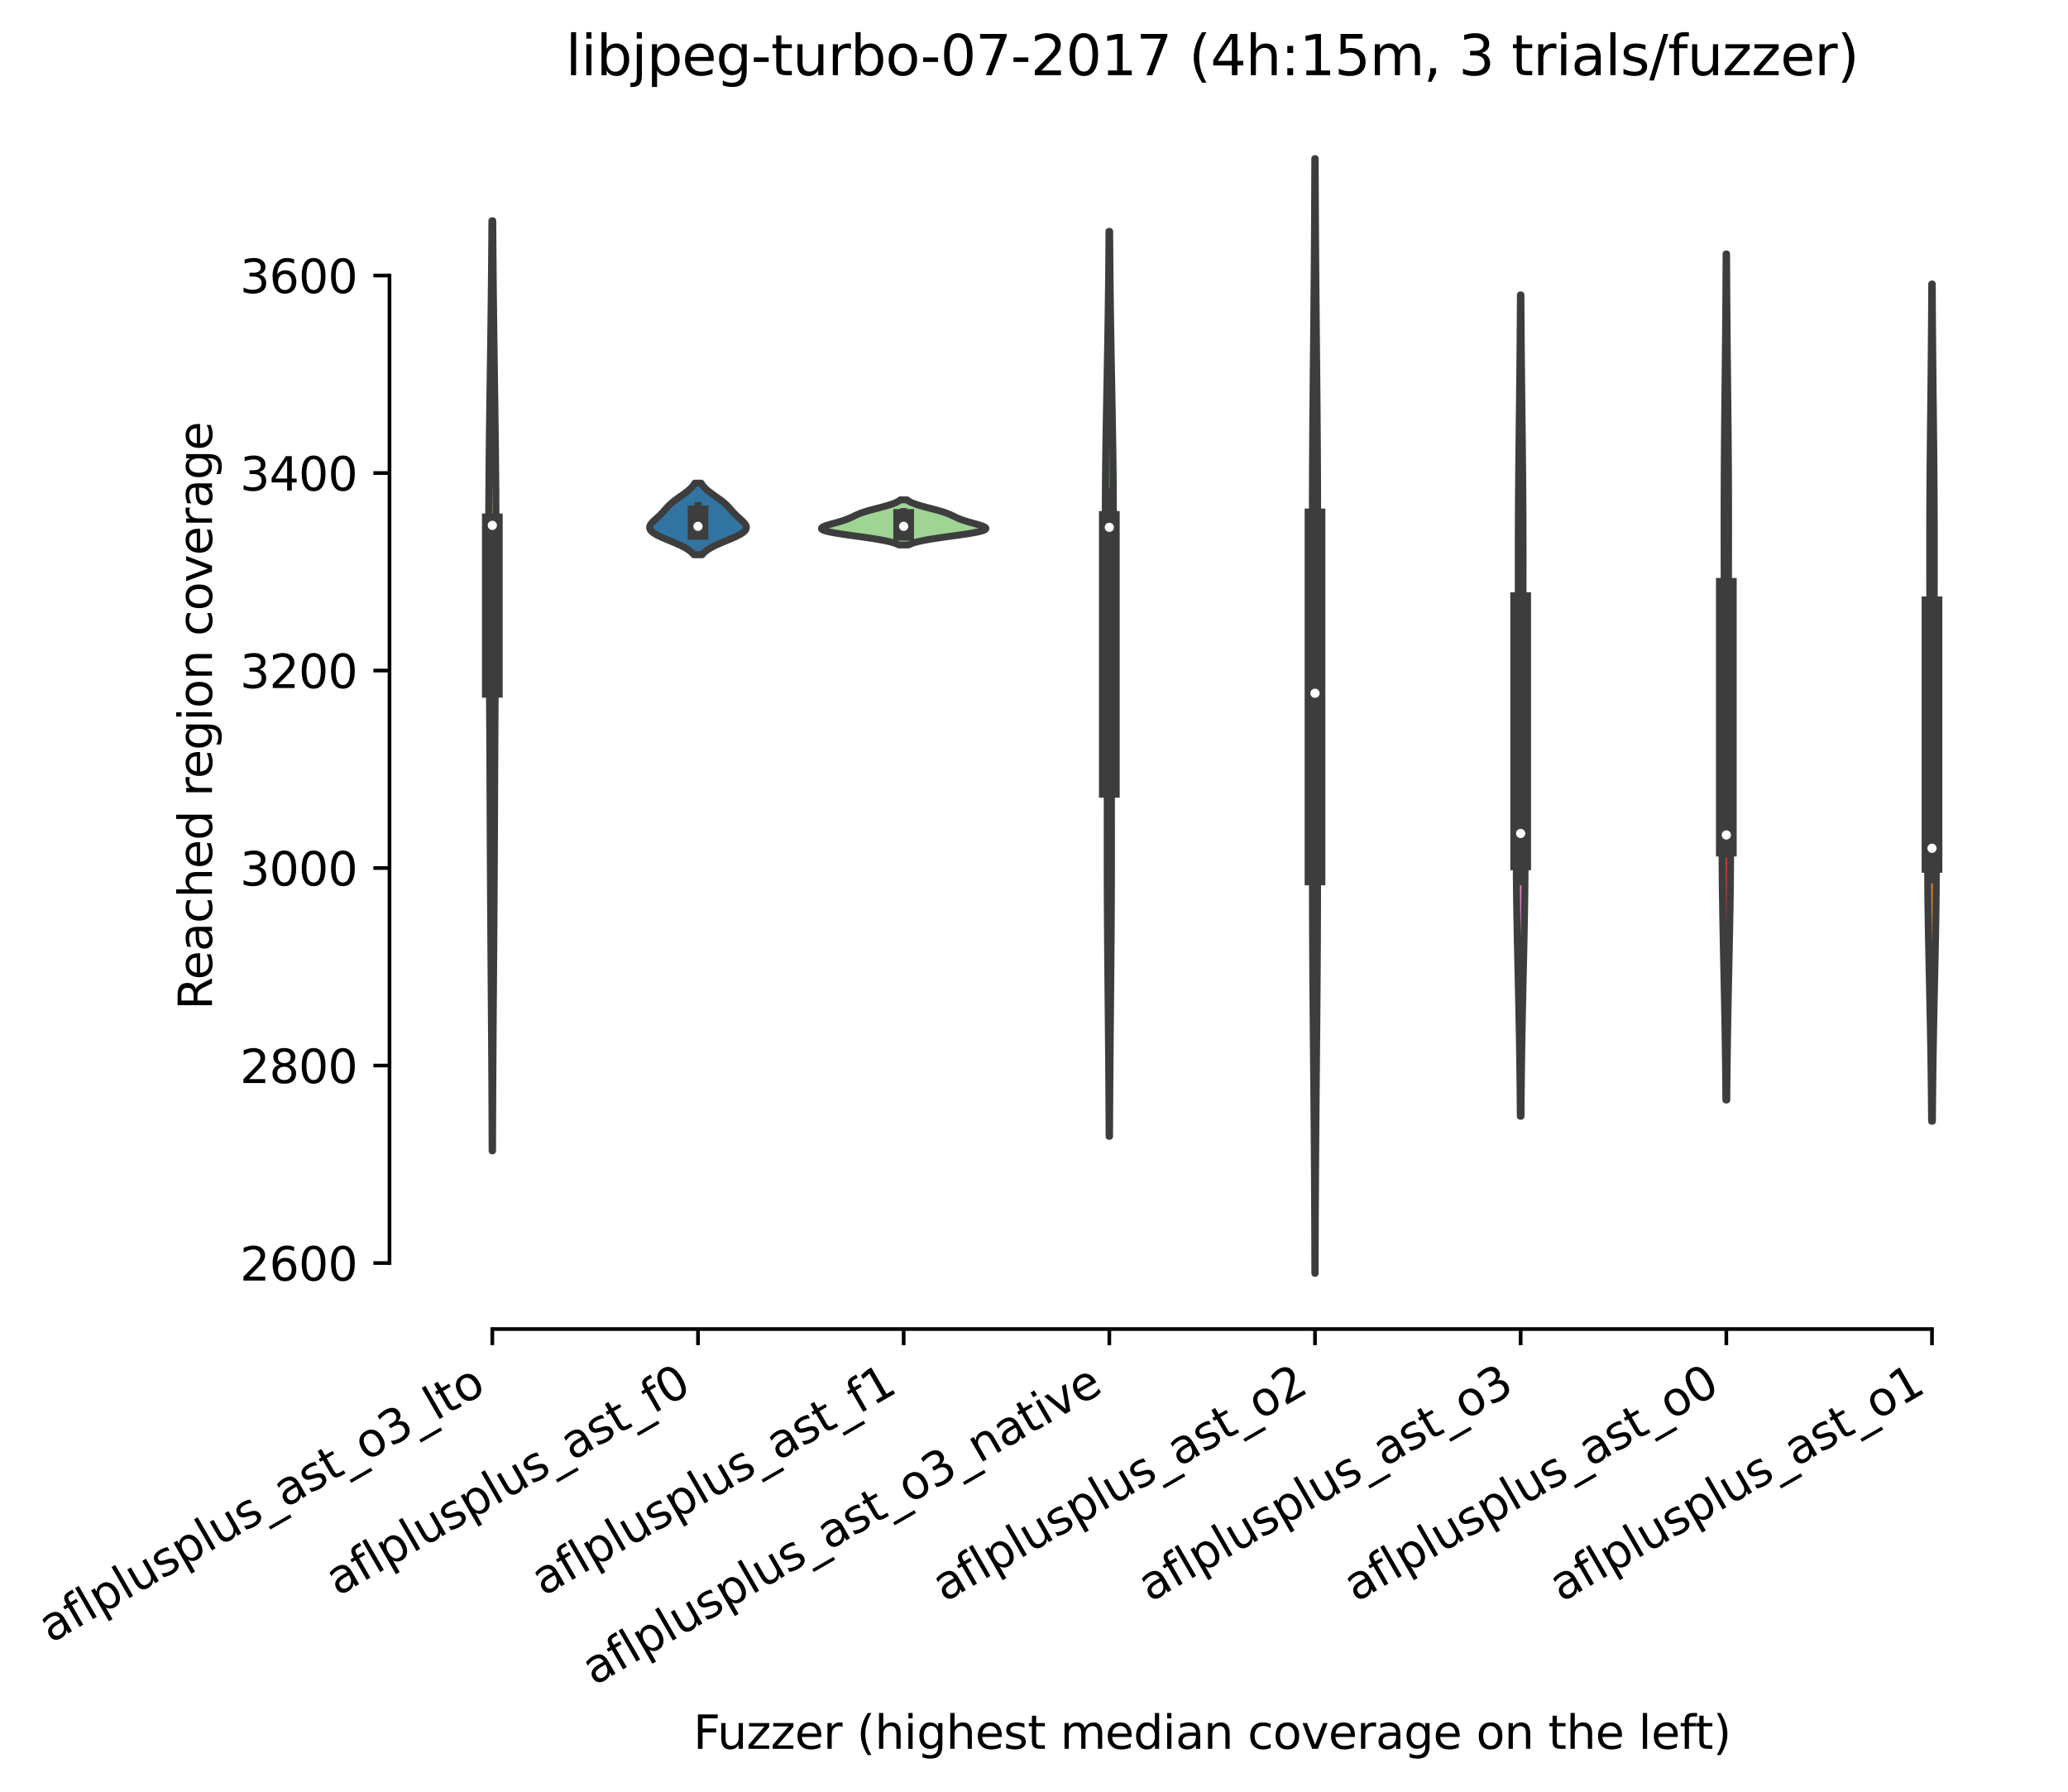 <?xml version="1.0" encoding="utf-8" standalone="no"?>
<!DOCTYPE svg PUBLIC "-//W3C//DTD SVG 1.1//EN"
  "http://www.w3.org/Graphics/SVG/1.1/DTD/svg11.dtd">
<svg xmlns:xlink="http://www.w3.org/1999/xlink" width="448.86pt" height="388.805pt" viewBox="0 0 448.86 388.805" xmlns="http://www.w3.org/2000/svg" version="1.1">
 <defs>
  <style type="text/css">*{stroke-linejoin: round; stroke-linecap: butt}</style>
 </defs>
 <g id="figure_1">
  <g id="patch_1">
   <path d="M 0 388.805 
L 448.86 388.805 
L 448.86 0 
L 0 0 
z
" style="fill: #ffffff"/>
  </g>
  <g id="axes_1">
   <g id="patch_2">
    <path d="M 84.54 288.43 
L 441.66 288.43 
L 441.66 22.318 
L 84.54 22.318 
z
" style="fill: #ffffff"/>
   </g>
   <g id="PolyCollection_1">
    <defs>
     <path id="m545c66440e" d="M 106.912 -139.041 
L 106.809 -139.041 
L 106.802 -141.08 
L 106.795 -143.119 
L 106.787 -145.158 
L 106.778 -147.197 
L 106.769 -149.236 
L 106.758 -151.275 
L 106.748 -153.314 
L 106.736 -155.352 
L 106.724 -157.391 
L 106.712 -159.43 
L 106.698 -161.469 
L 106.685 -163.508 
L 106.67 -165.547 
L 106.656 -167.586 
L 106.641 -169.625 
L 106.625 -171.664 
L 106.61 -173.703 
L 106.594 -175.742 
L 106.579 -177.78 
L 106.563 -179.819 
L 106.548 -181.858 
L 106.533 -183.897 
L 106.518 -185.936 
L 106.504 -187.975 
L 106.49 -190.014 
L 106.476 -192.053 
L 106.463 -194.092 
L 106.451 -196.131 
L 106.439 -198.17 
L 106.428 -200.208 
L 106.417 -202.247 
L 106.407 -204.286 
L 106.397 -206.325 
L 106.388 -208.364 
L 106.379 -210.403 
L 106.37 -212.442 
L 106.361 -214.481 
L 106.352 -216.52 
L 106.343 -218.559 
L 106.334 -220.598 
L 106.324 -222.636 
L 106.314 -224.675 
L 106.304 -226.714 
L 106.293 -228.753 
L 106.281 -230.792 
L 106.269 -232.831 
L 106.256 -234.87 
L 106.243 -236.909 
L 106.229 -238.948 
L 106.215 -240.987 
L 106.2 -243.026 
L 106.185 -245.064 
L 106.17 -247.103 
L 106.156 -249.142 
L 106.141 -251.181 
L 106.127 -253.22 
L 106.114 -255.259 
L 106.101 -257.298 
L 106.09 -259.337 
L 106.08 -261.376 
L 106.072 -263.415 
L 106.065 -265.454 
L 106.061 -267.492 
L 106.058 -269.531 
L 106.058 -271.57 
L 106.06 -273.609 
L 106.064 -275.648 
L 106.071 -277.687 
L 106.081 -279.726 
L 106.092 -281.765 
L 106.106 -283.804 
L 106.123 -285.843 
L 106.141 -287.882 
L 106.161 -289.921 
L 106.184 -291.959 
L 106.208 -293.998 
L 106.233 -296.037 
L 106.26 -298.076 
L 106.287 -300.115 
L 106.316 -302.154 
L 106.344 -304.193 
L 106.374 -306.232 
L 106.403 -308.271 
L 106.432 -310.31 
L 106.461 -312.349 
L 106.489 -314.387 
L 106.517 -316.426 
L 106.543 -318.465 
L 106.569 -320.504 
L 106.594 -322.543 
L 106.617 -324.582 
L 106.64 -326.621 
L 106.661 -328.66 
L 106.68 -330.699 
L 106.699 -332.738 
L 106.716 -334.777 
L 106.732 -336.815 
L 106.746 -338.854 
L 106.759 -340.893 
L 106.961 -340.893 
L 106.961 -340.893 
L 106.975 -338.854 
L 106.989 -336.815 
L 107.005 -334.777 
L 107.022 -332.738 
L 107.04 -330.699 
L 107.06 -328.66 
L 107.081 -326.621 
L 107.103 -324.582 
L 107.127 -322.543 
L 107.152 -320.504 
L 107.178 -318.465 
L 107.204 -316.426 
L 107.232 -314.387 
L 107.26 -312.349 
L 107.289 -310.31 
L 107.318 -308.271 
L 107.347 -306.232 
L 107.376 -304.193 
L 107.405 -302.154 
L 107.434 -300.115 
L 107.461 -298.076 
L 107.488 -296.037 
L 107.513 -293.998 
L 107.537 -291.959 
L 107.559 -289.921 
L 107.58 -287.882 
L 107.598 -285.843 
L 107.615 -283.804 
L 107.629 -281.765 
L 107.64 -279.726 
L 107.65 -277.687 
L 107.656 -275.648 
L 107.661 -273.609 
L 107.663 -271.57 
L 107.662 -269.531 
L 107.66 -267.492 
L 107.655 -265.454 
L 107.649 -263.415 
L 107.641 -261.376 
L 107.631 -259.337 
L 107.619 -257.298 
L 107.607 -255.259 
L 107.594 -253.22 
L 107.58 -251.181 
L 107.565 -249.142 
L 107.55 -247.103 
L 107.536 -245.064 
L 107.521 -243.026 
L 107.506 -240.987 
L 107.492 -238.948 
L 107.478 -236.909 
L 107.465 -234.87 
L 107.452 -232.831 
L 107.44 -230.792 
L 107.428 -228.753 
L 107.417 -226.714 
L 107.407 -224.675 
L 107.397 -222.636 
L 107.387 -220.598 
L 107.378 -218.559 
L 107.369 -216.52 
L 107.36 -214.481 
L 107.351 -212.442 
L 107.342 -210.403 
L 107.333 -208.364 
L 107.323 -206.325 
L 107.314 -204.286 
L 107.303 -202.247 
L 107.293 -200.208 
L 107.281 -198.17 
L 107.27 -196.131 
L 107.257 -194.092 
L 107.244 -192.053 
L 107.231 -190.014 
L 107.217 -187.975 
L 107.203 -185.936 
L 107.188 -183.897 
L 107.173 -181.858 
L 107.157 -179.819 
L 107.142 -177.78 
L 107.126 -175.742 
L 107.111 -173.703 
L 107.095 -171.664 
L 107.08 -169.625 
L 107.065 -167.586 
L 107.05 -165.547 
L 107.036 -163.508 
L 107.022 -161.469 
L 107.009 -159.43 
L 106.997 -157.391 
L 106.984 -155.352 
L 106.973 -153.314 
L 106.962 -151.275 
L 106.952 -149.236 
L 106.943 -147.197 
L 106.934 -145.158 
L 106.926 -143.119 
L 106.919 -141.08 
L 106.912 -139.041 
z
" style="stroke: #3d3d3d; stroke-width: 1.5"/>
    </defs>
    <g clip-path="url(#p2b0e0b4beb)">
     <use xlink:href="#m545c66440e" x="0" y="388.805" style="fill: #d1d197; stroke: #3d3d3d; stroke-width: 1.5"/>
    </g>
   </g>
   <g id="PolyCollection_2">
    <defs>
     <path id="mfa6e0857d2" d="M 152.4 -268.415 
L 150.6 -268.415 
L 150.471 -268.572 
L 150.327 -268.729 
L 150.168 -268.886 
L 149.994 -269.043 
L 149.803 -269.2 
L 149.596 -269.357 
L 149.372 -269.514 
L 149.13 -269.671 
L 148.872 -269.828 
L 148.597 -269.985 
L 148.305 -270.142 
L 147.997 -270.299 
L 147.675 -270.456 
L 147.339 -270.613 
L 146.991 -270.769 
L 146.632 -270.926 
L 146.265 -271.083 
L 145.891 -271.24 
L 145.513 -271.397 
L 145.134 -271.554 
L 144.756 -271.711 
L 144.383 -271.868 
L 144.016 -272.025 
L 143.659 -272.182 
L 143.315 -272.339 
L 142.987 -272.496 
L 142.677 -272.653 
L 142.388 -272.81 
L 142.122 -272.967 
L 141.882 -273.124 
L 141.668 -273.281 
L 141.483 -273.438 
L 141.328 -273.595 
L 141.202 -273.752 
L 141.107 -273.909 
L 141.042 -274.066 
L 141.007 -274.223 
L 141 -274.38 
L 141.021 -274.537 
L 141.067 -274.694 
L 141.136 -274.851 
L 141.228 -275.008 
L 141.338 -275.165 
L 141.465 -275.322 
L 141.606 -275.479 
L 141.759 -275.636 
L 141.92 -275.793 
L 142.088 -275.95 
L 142.26 -276.107 
L 142.434 -276.264 
L 142.608 -276.421 
L 142.781 -276.578 
L 142.951 -276.735 
L 143.118 -276.892 
L 143.281 -277.049 
L 143.439 -277.206 
L 143.592 -277.363 
L 143.741 -277.52 
L 143.886 -277.677 
L 144.028 -277.834 
L 144.168 -277.991 
L 144.306 -278.148 
L 144.445 -278.305 
L 144.584 -278.462 
L 144.726 -278.619 
L 144.871 -278.776 
L 145.02 -278.933 
L 145.175 -279.09 
L 145.336 -279.247 
L 145.503 -279.404 
L 145.677 -279.561 
L 145.859 -279.718 
L 146.048 -279.875 
L 146.243 -280.032 
L 146.446 -280.189 
L 146.654 -280.346 
L 146.867 -280.503 
L 147.085 -280.66 
L 147.306 -280.817 
L 147.529 -280.974 
L 147.753 -281.131 
L 147.976 -281.288 
L 148.198 -281.445 
L 148.417 -281.602 
L 148.632 -281.759 
L 148.842 -281.916 
L 149.046 -282.073 
L 149.243 -282.23 
L 149.432 -282.387 
L 149.612 -282.544 
L 149.784 -282.701 
L 149.946 -282.858 
L 150.099 -283.015 
L 150.241 -283.172 
L 150.373 -283.329 
L 150.496 -283.486 
L 150.609 -283.643 
L 150.712 -283.8 
L 150.807 -283.957 
L 152.194 -283.957 
L 152.194 -283.957 
L 152.288 -283.8 
L 152.392 -283.643 
L 152.505 -283.486 
L 152.627 -283.329 
L 152.76 -283.172 
L 152.902 -283.015 
L 153.055 -282.858 
L 153.217 -282.701 
L 153.388 -282.544 
L 153.569 -282.387 
L 153.758 -282.23 
L 153.955 -282.073 
L 154.159 -281.916 
L 154.369 -281.759 
L 154.584 -281.602 
L 154.803 -281.445 
L 155.025 -281.288 
L 155.248 -281.131 
L 155.472 -280.974 
L 155.695 -280.817 
L 155.916 -280.66 
L 156.133 -280.503 
L 156.347 -280.346 
L 156.555 -280.189 
L 156.757 -280.032 
L 156.953 -279.875 
L 157.142 -279.718 
L 157.323 -279.561 
L 157.498 -279.404 
L 157.665 -279.247 
L 157.826 -279.09 
L 157.98 -278.933 
L 158.13 -278.776 
L 158.275 -278.619 
L 158.416 -278.462 
L 158.556 -278.305 
L 158.694 -278.148 
L 158.833 -277.991 
L 158.973 -277.834 
L 159.115 -277.677 
L 159.26 -277.52 
L 159.409 -277.363 
L 159.562 -277.206 
L 159.72 -277.049 
L 159.883 -276.892 
L 160.049 -276.735 
L 160.22 -276.578 
L 160.393 -276.421 
L 160.567 -276.264 
L 160.741 -276.107 
L 160.913 -275.95 
L 161.081 -275.793 
L 161.242 -275.636 
L 161.395 -275.479 
L 161.536 -275.322 
L 161.663 -275.165 
L 161.773 -275.008 
L 161.864 -274.851 
L 161.934 -274.694 
L 161.98 -274.537 
L 162.001 -274.38 
L 161.994 -274.223 
L 161.958 -274.066 
L 161.893 -273.909 
L 161.798 -273.752 
L 161.673 -273.595 
L 161.517 -273.438 
L 161.332 -273.281 
L 161.119 -273.124 
L 160.879 -272.967 
L 160.613 -272.81 
L 160.324 -272.653 
L 160.014 -272.496 
L 159.686 -272.339 
L 159.342 -272.182 
L 158.985 -272.025 
L 158.618 -271.868 
L 158.244 -271.711 
L 157.867 -271.554 
L 157.487 -271.397 
L 157.11 -271.24 
L 156.736 -271.083 
L 156.369 -270.926 
L 156.01 -270.769 
L 155.662 -270.613 
L 155.326 -270.456 
L 155.003 -270.299 
L 154.696 -270.142 
L 154.404 -269.985 
L 154.129 -269.828 
L 153.87 -269.671 
L 153.629 -269.514 
L 153.405 -269.357 
L 153.198 -269.2 
L 153.007 -269.043 
L 152.833 -268.886 
L 152.674 -268.729 
L 152.53 -268.572 
L 152.4 -268.415 
z
" style="stroke: #3d3d3d; stroke-width: 1.5"/>
    </defs>
    <g clip-path="url(#p2b0e0b4beb)">
     <use xlink:href="#mfa6e0857d2" x="0" y="388.805" style="fill: #3274a1; stroke: #3d3d3d; stroke-width: 1.5"/>
    </g>
   </g>
   <g id="PolyCollection_3">
    <defs>
     <path id="m6fc7bd0066" d="M 197.194 -270.544 
L 195.087 -270.544 
L 194.896 -270.643 
L 194.678 -270.741 
L 194.431 -270.84 
L 194.154 -270.939 
L 193.844 -271.038 
L 193.5 -271.137 
L 193.121 -271.236 
L 192.705 -271.334 
L 192.254 -271.433 
L 191.765 -271.532 
L 191.242 -271.631 
L 190.684 -271.73 
L 190.093 -271.829 
L 189.472 -271.927 
L 188.825 -272.026 
L 188.154 -272.125 
L 187.465 -272.224 
L 186.762 -272.323 
L 186.051 -272.422 
L 185.337 -272.52 
L 184.627 -272.619 
L 183.928 -272.718 
L 183.245 -272.817 
L 182.585 -272.916 
L 181.954 -273.014 
L 181.359 -273.113 
L 180.804 -273.212 
L 180.296 -273.311 
L 179.839 -273.41 
L 179.437 -273.509 
L 179.092 -273.607 
L 178.807 -273.706 
L 178.584 -273.805 
L 178.423 -273.904 
L 178.323 -274.003 
L 178.284 -274.102 
L 178.304 -274.2 
L 178.378 -274.299 
L 178.505 -274.398 
L 178.678 -274.497 
L 178.895 -274.596 
L 179.149 -274.695 
L 179.434 -274.793 
L 179.746 -274.892 
L 180.078 -274.991 
L 180.424 -275.09 
L 180.78 -275.189 
L 181.139 -275.288 
L 181.498 -275.386 
L 181.852 -275.485 
L 182.197 -275.584 
L 182.53 -275.683 
L 182.849 -275.782 
L 183.154 -275.88 
L 183.442 -275.979 
L 183.714 -276.078 
L 183.97 -276.177 
L 184.212 -276.276 
L 184.441 -276.375 
L 184.66 -276.473 
L 184.871 -276.572 
L 185.077 -276.671 
L 185.28 -276.77 
L 185.484 -276.869 
L 185.691 -276.968 
L 185.905 -277.066 
L 186.128 -277.165 
L 186.361 -277.264 
L 186.607 -277.363 
L 186.868 -277.462 
L 187.143 -277.561 
L 187.434 -277.659 
L 187.741 -277.758 
L 188.062 -277.857 
L 188.398 -277.956 
L 188.746 -278.055 
L 189.105 -278.154 
L 189.473 -278.252 
L 189.848 -278.351 
L 190.226 -278.45 
L 190.606 -278.549 
L 190.985 -278.648 
L 191.359 -278.746 
L 191.728 -278.845 
L 192.087 -278.944 
L 192.435 -279.043 
L 192.77 -279.142 
L 193.09 -279.241 
L 193.394 -279.339 
L 193.681 -279.438 
L 193.949 -279.537 
L 194.198 -279.636 
L 194.428 -279.735 
L 194.639 -279.834 
L 194.831 -279.932 
L 195.004 -280.031 
L 195.16 -280.13 
L 195.3 -280.229 
L 195.423 -280.328 
L 196.857 -280.328 
L 196.857 -280.328 
L 196.981 -280.229 
L 197.12 -280.13 
L 197.276 -280.031 
L 197.45 -279.932 
L 197.642 -279.834 
L 197.853 -279.735 
L 198.083 -279.636 
L 198.332 -279.537 
L 198.6 -279.438 
L 198.887 -279.339 
L 199.19 -279.241 
L 199.511 -279.142 
L 199.846 -279.043 
L 200.194 -278.944 
L 200.553 -278.845 
L 200.921 -278.746 
L 201.296 -278.648 
L 201.675 -278.549 
L 202.055 -278.45 
L 202.433 -278.351 
L 202.808 -278.252 
L 203.176 -278.154 
L 203.535 -278.055 
L 203.883 -277.956 
L 204.219 -277.857 
L 204.54 -277.758 
L 204.847 -277.659 
L 205.138 -277.561 
L 205.413 -277.462 
L 205.673 -277.363 
L 205.92 -277.264 
L 206.153 -277.165 
L 206.376 -277.066 
L 206.589 -276.968 
L 206.797 -276.869 
L 207.001 -276.77 
L 207.204 -276.671 
L 207.41 -276.572 
L 207.621 -276.473 
L 207.839 -276.375 
L 208.069 -276.276 
L 208.311 -276.177 
L 208.567 -276.078 
L 208.839 -275.979 
L 209.127 -275.88 
L 209.431 -275.782 
L 209.751 -275.683 
L 210.084 -275.584 
L 210.429 -275.485 
L 210.783 -275.386 
L 211.141 -275.288 
L 211.501 -275.189 
L 211.857 -275.09 
L 212.203 -274.991 
L 212.535 -274.892 
L 212.847 -274.793 
L 213.132 -274.695 
L 213.386 -274.596 
L 213.602 -274.497 
L 213.776 -274.398 
L 213.903 -274.299 
L 213.977 -274.2 
L 213.996 -274.102 
L 213.957 -274.003 
L 213.858 -273.904 
L 213.697 -273.805 
L 213.474 -273.706 
L 213.189 -273.607 
L 212.844 -273.509 
L 212.442 -273.41 
L 211.984 -273.311 
L 211.476 -273.212 
L 210.922 -273.113 
L 210.327 -273.014 
L 209.696 -272.916 
L 209.036 -272.817 
L 208.353 -272.718 
L 207.653 -272.619 
L 206.944 -272.52 
L 206.23 -272.422 
L 205.519 -272.323 
L 204.816 -272.224 
L 204.127 -272.125 
L 203.456 -272.026 
L 202.809 -271.927 
L 202.188 -271.829 
L 201.597 -271.73 
L 201.039 -271.631 
L 200.515 -271.532 
L 200.027 -271.433 
L 199.576 -271.334 
L 199.16 -271.236 
L 198.781 -271.137 
L 198.437 -271.038 
L 198.127 -270.939 
L 197.85 -270.84 
L 197.603 -270.741 
L 197.385 -270.643 
L 197.194 -270.544 
z
" style="stroke: #3d3d3d; stroke-width: 1.5"/>
    </defs>
    <g clip-path="url(#p2b0e0b4beb)">
     <use xlink:href="#m6fc7bd0066" x="0" y="388.805" style="fill: #9fd495; stroke: #3d3d3d; stroke-width: 1.5"/>
    </g>
   </g>
   <g id="PolyCollection_4">
    <defs>
     <path id="mffceeace22" d="M 240.838 -142.197 
L 240.722 -142.197 
L 240.714 -144.18 
L 240.704 -146.164 
L 240.693 -148.148 
L 240.682 -150.132 
L 240.669 -152.116 
L 240.656 -154.099 
L 240.641 -156.083 
L 240.626 -158.067 
L 240.61 -160.051 
L 240.593 -162.035 
L 240.575 -164.019 
L 240.557 -166.002 
L 240.538 -167.986 
L 240.519 -169.97 
L 240.5 -171.954 
L 240.481 -173.938 
L 240.462 -175.922 
L 240.444 -177.905 
L 240.426 -179.889 
L 240.409 -181.873 
L 240.393 -183.857 
L 240.379 -185.841 
L 240.365 -187.824 
L 240.353 -189.808 
L 240.343 -191.792 
L 240.334 -193.776 
L 240.326 -195.76 
L 240.321 -197.744 
L 240.317 -199.727 
L 240.314 -201.711 
L 240.313 -203.695 
L 240.313 -205.679 
L 240.314 -207.663 
L 240.316 -209.647 
L 240.319 -211.63 
L 240.321 -213.614 
L 240.324 -215.598 
L 240.326 -217.582 
L 240.328 -219.566 
L 240.328 -221.549 
L 240.328 -223.533 
L 240.326 -225.517 
L 240.322 -227.501 
L 240.316 -229.485 
L 240.308 -231.469 
L 240.298 -233.452 
L 240.286 -235.436 
L 240.271 -237.42 
L 240.254 -239.404 
L 240.235 -241.388 
L 240.214 -243.372 
L 240.191 -245.355 
L 240.166 -247.339 
L 240.141 -249.323 
L 240.115 -251.307 
L 240.088 -253.291 
L 240.061 -255.275 
L 240.035 -257.258 
L 240.01 -259.242 
L 239.986 -261.226 
L 239.964 -263.21 
L 239.944 -265.194 
L 239.927 -267.177 
L 239.913 -269.161 
L 239.903 -271.145 
L 239.896 -273.129 
L 239.893 -275.113 
L 239.893 -277.097 
L 239.898 -279.08 
L 239.907 -281.064 
L 239.919 -283.048 
L 239.936 -285.032 
L 239.955 -287.016 
L 239.979 -289 
L 240.005 -290.983 
L 240.034 -292.967 
L 240.066 -294.951 
L 240.099 -296.935 
L 240.134 -298.919 
L 240.17 -300.902 
L 240.207 -302.886 
L 240.244 -304.87 
L 240.281 -306.854 
L 240.318 -308.838 
L 240.355 -310.822 
L 240.39 -312.805 
L 240.424 -314.789 
L 240.457 -316.773 
L 240.488 -318.757 
L 240.518 -320.741 
L 240.545 -322.725 
L 240.571 -324.708 
L 240.595 -326.692 
L 240.617 -328.676 
L 240.637 -330.66 
L 240.655 -332.644 
L 240.671 -334.628 
L 240.686 -336.611 
L 240.699 -338.595 
L 240.862 -338.595 
L 240.862 -338.595 
L 240.875 -336.611 
L 240.889 -334.628 
L 240.906 -332.644 
L 240.924 -330.66 
L 240.944 -328.676 
L 240.966 -326.692 
L 240.99 -324.708 
L 241.016 -322.725 
L 241.043 -320.741 
L 241.073 -318.757 
L 241.104 -316.773 
L 241.137 -314.789 
L 241.171 -312.805 
L 241.206 -310.822 
L 241.242 -308.838 
L 241.279 -306.854 
L 241.317 -304.87 
L 241.354 -302.886 
L 241.391 -300.902 
L 241.427 -298.919 
L 241.462 -296.935 
L 241.495 -294.951 
L 241.527 -292.967 
L 241.556 -290.983 
L 241.582 -289 
L 241.605 -287.016 
L 241.625 -285.032 
L 241.642 -283.048 
L 241.654 -281.064 
L 241.663 -279.08 
L 241.668 -277.097 
L 241.668 -275.113 
L 241.665 -273.129 
L 241.658 -271.145 
L 241.647 -269.161 
L 241.634 -267.177 
L 241.617 -265.194 
L 241.597 -263.21 
L 241.575 -261.226 
L 241.551 -259.242 
L 241.526 -257.258 
L 241.5 -255.275 
L 241.473 -253.291 
L 241.446 -251.307 
L 241.42 -249.323 
L 241.394 -247.339 
L 241.37 -245.355 
L 241.347 -243.372 
L 241.326 -241.388 
L 241.307 -239.404 
L 241.29 -237.42 
L 241.275 -235.436 
L 241.263 -233.452 
L 241.252 -231.469 
L 241.245 -229.485 
L 241.239 -227.501 
L 241.235 -225.517 
L 241.233 -223.533 
L 241.232 -221.549 
L 241.233 -219.566 
L 241.235 -217.582 
L 241.237 -215.598 
L 241.24 -213.614 
L 241.242 -211.63 
L 241.245 -209.647 
L 241.247 -207.663 
L 241.248 -205.679 
L 241.248 -203.695 
L 241.247 -201.711 
L 241.244 -199.727 
L 241.24 -197.744 
L 241.234 -195.76 
L 241.227 -193.776 
L 241.218 -191.792 
L 241.208 -189.808 
L 241.196 -187.824 
L 241.182 -185.841 
L 241.167 -183.857 
L 241.151 -181.873 
L 241.135 -179.889 
L 241.117 -177.905 
L 241.098 -175.922 
L 241.08 -173.938 
L 241.061 -171.954 
L 241.042 -169.97 
L 241.023 -167.986 
L 241.004 -166.002 
L 240.986 -164.019 
L 240.968 -162.035 
L 240.951 -160.051 
L 240.935 -158.067 
L 240.919 -156.083 
L 240.905 -154.099 
L 240.891 -152.116 
L 240.879 -150.132 
L 240.867 -148.148 
L 240.857 -146.164 
L 240.847 -144.18 
L 240.838 -142.197 
z
" style="stroke: #3d3d3d; stroke-width: 1.5"/>
    </defs>
    <g clip-path="url(#p2b0e0b4beb)">
     <use xlink:href="#mffceeace22" x="0" y="388.805" style="fill: #3a923a; stroke: #3d3d3d; stroke-width: 1.5"/>
    </g>
   </g>
   <g id="PolyCollection_5">
    <defs>
     <path id="ma7da895cd8" d="M 285.458 -112.471 
L 285.383 -112.471 
L 285.376 -114.914 
L 285.369 -117.358 
L 285.361 -119.802 
L 285.352 -122.245 
L 285.342 -124.689 
L 285.33 -127.133 
L 285.318 -129.576 
L 285.305 -132.02 
L 285.29 -134.463 
L 285.274 -136.907 
L 285.257 -139.351 
L 285.239 -141.794 
L 285.22 -144.238 
L 285.2 -146.682 
L 285.18 -149.125 
L 285.158 -151.569 
L 285.136 -154.013 
L 285.114 -156.456 
L 285.091 -158.9 
L 285.068 -161.343 
L 285.046 -163.787 
L 285.024 -166.231 
L 285.002 -168.674 
L 284.982 -171.118 
L 284.962 -173.562 
L 284.944 -176.005 
L 284.927 -178.449 
L 284.912 -180.893 
L 284.899 -183.336 
L 284.888 -185.78 
L 284.878 -188.223 
L 284.871 -190.667 
L 284.866 -193.111 
L 284.862 -195.554 
L 284.861 -197.998 
L 284.861 -200.442 
L 284.863 -202.885 
L 284.866 -205.329 
L 284.871 -207.773 
L 284.876 -210.216 
L 284.882 -212.66 
L 284.889 -215.103 
L 284.895 -217.547 
L 284.902 -219.991 
L 284.908 -222.434 
L 284.913 -224.878 
L 284.918 -227.322 
L 284.921 -229.765 
L 284.923 -232.209 
L 284.924 -234.653 
L 284.924 -237.096 
L 284.922 -239.54 
L 284.919 -241.983 
L 284.914 -244.427 
L 284.909 -246.871 
L 284.902 -249.314 
L 284.895 -251.758 
L 284.887 -254.202 
L 284.879 -256.645 
L 284.872 -259.089 
L 284.864 -261.533 
L 284.857 -263.976 
L 284.852 -266.42 
L 284.847 -268.863 
L 284.844 -271.307 
L 284.843 -273.751 
L 284.843 -276.194 
L 284.846 -278.638 
L 284.851 -281.082 
L 284.858 -283.525 
L 284.867 -285.969 
L 284.878 -288.413 
L 284.892 -290.856 
L 284.907 -293.3 
L 284.924 -295.743 
L 284.943 -298.187 
L 284.964 -300.631 
L 284.986 -303.074 
L 285.008 -305.518 
L 285.032 -307.962 
L 285.056 -310.405 
L 285.08 -312.849 
L 285.104 -315.293 
L 285.128 -317.736 
L 285.151 -320.18 
L 285.174 -322.623 
L 285.196 -325.067 
L 285.217 -327.511 
L 285.237 -329.954 
L 285.256 -332.398 
L 285.274 -334.842 
L 285.29 -337.285 
L 285.306 -339.729 
L 285.32 -342.173 
L 285.332 -344.616 
L 285.344 -347.06 
L 285.354 -349.503 
L 285.363 -351.947 
L 285.372 -354.391 
L 285.469 -354.391 
L 285.469 -354.391 
L 285.477 -351.947 
L 285.487 -349.503 
L 285.497 -347.06 
L 285.509 -344.616 
L 285.521 -342.173 
L 285.535 -339.729 
L 285.55 -337.285 
L 285.567 -334.842 
L 285.584 -332.398 
L 285.603 -329.954 
L 285.623 -327.511 
L 285.645 -325.067 
L 285.667 -322.623 
L 285.689 -320.18 
L 285.713 -317.736 
L 285.737 -315.293 
L 285.761 -312.849 
L 285.785 -310.405 
L 285.809 -307.962 
L 285.832 -305.518 
L 285.855 -303.074 
L 285.877 -300.631 
L 285.897 -298.187 
L 285.916 -295.743 
L 285.934 -293.3 
L 285.949 -290.856 
L 285.963 -288.413 
L 285.974 -285.969 
L 285.983 -283.525 
L 285.99 -281.082 
L 285.995 -278.638 
L 285.998 -276.194 
L 285.998 -273.751 
L 285.997 -271.307 
L 285.994 -268.863 
L 285.989 -266.42 
L 285.983 -263.976 
L 285.977 -261.533 
L 285.969 -259.089 
L 285.961 -256.645 
L 285.953 -254.202 
L 285.946 -251.758 
L 285.939 -249.314 
L 285.932 -246.871 
L 285.927 -244.427 
L 285.922 -241.983 
L 285.919 -239.54 
L 285.917 -237.096 
L 285.917 -234.653 
L 285.918 -232.209 
L 285.92 -229.765 
L 285.923 -227.322 
L 285.928 -224.878 
L 285.933 -222.434 
L 285.939 -219.991 
L 285.946 -217.547 
L 285.952 -215.103 
L 285.959 -212.66 
L 285.965 -210.216 
L 285.97 -207.773 
L 285.975 -205.329 
L 285.978 -202.885 
L 285.98 -200.442 
L 285.98 -197.998 
L 285.979 -195.554 
L 285.975 -193.111 
L 285.97 -190.667 
L 285.962 -188.223 
L 285.953 -185.78 
L 285.942 -183.336 
L 285.928 -180.893 
L 285.913 -178.449 
L 285.897 -176.005 
L 285.878 -173.562 
L 285.859 -171.118 
L 285.838 -168.674 
L 285.817 -166.231 
L 285.795 -163.787 
L 285.773 -161.343 
L 285.75 -158.9 
L 285.727 -156.456 
L 285.705 -154.013 
L 285.683 -151.569 
L 285.661 -149.125 
L 285.641 -146.682 
L 285.621 -144.238 
L 285.602 -141.794 
L 285.584 -139.351 
L 285.567 -136.907 
L 285.551 -134.463 
L 285.536 -132.02 
L 285.523 -129.576 
L 285.51 -127.133 
L 285.499 -124.689 
L 285.489 -122.245 
L 285.48 -119.802 
L 285.472 -117.358 
L 285.464 -114.914 
L 285.458 -112.471 
z
" style="stroke: #3d3d3d; stroke-width: 1.5"/>
    </defs>
    <g clip-path="url(#p2b0e0b4beb)">
     <use xlink:href="#ma7da895cd8" x="0" y="388.805" style="fill: #f2a5a3; stroke: #3d3d3d; stroke-width: 1.5"/>
    </g>
   </g>
   <g id="PolyCollection_6">
    <defs>
     <path id="md2cea6fd03" d="M 330.145 -146.554 
L 329.976 -146.554 
L 329.962 -148.354 
L 329.946 -150.155 
L 329.929 -151.956 
L 329.91 -153.756 
L 329.889 -155.557 
L 329.866 -157.357 
L 329.84 -159.158 
L 329.813 -160.958 
L 329.784 -162.759 
L 329.753 -164.559 
L 329.72 -166.36 
L 329.685 -168.16 
L 329.648 -169.961 
L 329.61 -171.762 
L 329.571 -173.562 
L 329.532 -175.363 
L 329.492 -177.163 
L 329.451 -178.964 
L 329.411 -180.764 
L 329.372 -182.565 
L 329.333 -184.365 
L 329.297 -186.166 
L 329.262 -187.966 
L 329.229 -189.767 
L 329.199 -191.568 
L 329.173 -193.368 
L 329.149 -195.169 
L 329.13 -196.969 
L 329.114 -198.77 
L 329.102 -200.57 
L 329.095 -202.371 
L 329.092 -204.171 
L 329.093 -205.972 
L 329.098 -207.772 
L 329.107 -209.573 
L 329.12 -211.374 
L 329.136 -213.174 
L 329.155 -214.975 
L 329.177 -216.775 
L 329.201 -218.576 
L 329.227 -220.376 
L 329.254 -222.177 
L 329.282 -223.977 
L 329.31 -225.778 
L 329.337 -227.579 
L 329.365 -229.379 
L 329.391 -231.18 
L 329.416 -232.98 
L 329.439 -234.781 
L 329.46 -236.581 
L 329.479 -238.382 
L 329.496 -240.182 
L 329.51 -241.983 
L 329.522 -243.783 
L 329.532 -245.584 
L 329.539 -247.385 
L 329.544 -249.185 
L 329.547 -250.986 
L 329.549 -252.786 
L 329.549 -254.587 
L 329.548 -256.387 
L 329.546 -258.188 
L 329.544 -259.988 
L 329.542 -261.789 
L 329.54 -263.589 
L 329.538 -265.39 
L 329.538 -267.191 
L 329.538 -268.991 
L 329.54 -270.792 
L 329.543 -272.592 
L 329.547 -274.393 
L 329.554 -276.193 
L 329.562 -277.994 
L 329.572 -279.794 
L 329.584 -281.595 
L 329.597 -283.395 
L 329.612 -285.196 
L 329.629 -286.997 
L 329.646 -288.797 
L 329.665 -290.598 
L 329.685 -292.398 
L 329.706 -294.199 
L 329.727 -295.999 
L 329.748 -297.8 
L 329.769 -299.6 
L 329.79 -301.401 
L 329.811 -303.202 
L 329.831 -305.002 
L 329.851 -306.803 
L 329.87 -308.603 
L 329.888 -310.404 
L 329.905 -312.204 
L 329.922 -314.005 
L 329.937 -315.805 
L 329.951 -317.606 
L 329.964 -319.406 
L 329.975 -321.207 
L 329.986 -323.008 
L 329.996 -324.808 
L 330.125 -324.808 
L 330.125 -324.808 
L 330.135 -323.008 
L 330.145 -321.207 
L 330.157 -319.406 
L 330.17 -317.606 
L 330.184 -315.805 
L 330.199 -314.005 
L 330.215 -312.204 
L 330.233 -310.404 
L 330.251 -308.603 
L 330.27 -306.803 
L 330.289 -305.002 
L 330.31 -303.202 
L 330.331 -301.401 
L 330.352 -299.6 
L 330.373 -297.8 
L 330.394 -295.999 
L 330.415 -294.199 
L 330.436 -292.398 
L 330.455 -290.598 
L 330.474 -288.797 
L 330.492 -286.997 
L 330.509 -285.196 
L 330.524 -283.395 
L 330.537 -281.595 
L 330.549 -279.794 
L 330.559 -277.994 
L 330.567 -276.193 
L 330.573 -274.393 
L 330.578 -272.592 
L 330.581 -270.792 
L 330.583 -268.991 
L 330.583 -267.191 
L 330.582 -265.39 
L 330.581 -263.589 
L 330.579 -261.789 
L 330.577 -259.988 
L 330.575 -258.188 
L 330.573 -256.387 
L 330.572 -254.587 
L 330.572 -252.786 
L 330.574 -250.986 
L 330.577 -249.185 
L 330.582 -247.385 
L 330.589 -245.584 
L 330.599 -243.783 
L 330.611 -241.983 
L 330.625 -240.182 
L 330.642 -238.382 
L 330.661 -236.581 
L 330.682 -234.781 
L 330.705 -232.98 
L 330.73 -231.18 
L 330.756 -229.379 
L 330.783 -227.579 
L 330.811 -225.778 
L 330.839 -223.977 
L 330.867 -222.177 
L 330.894 -220.376 
L 330.92 -218.576 
L 330.944 -216.775 
L 330.966 -214.975 
L 330.985 -213.174 
L 331.001 -211.374 
L 331.014 -209.573 
L 331.023 -207.772 
L 331.028 -205.972 
L 331.029 -204.171 
L 331.026 -202.371 
L 331.018 -200.57 
L 331.007 -198.77 
L 330.991 -196.969 
L 330.972 -195.169 
L 330.948 -193.368 
L 330.922 -191.568 
L 330.892 -189.767 
L 330.859 -187.966 
L 330.824 -186.166 
L 330.787 -184.365 
L 330.749 -182.565 
L 330.71 -180.764 
L 330.67 -178.964 
L 330.629 -177.163 
L 330.589 -175.363 
L 330.549 -173.562 
L 330.51 -171.762 
L 330.473 -169.961 
L 330.436 -168.16 
L 330.401 -166.36 
L 330.368 -164.559 
L 330.337 -162.759 
L 330.308 -160.958 
L 330.28 -159.158 
L 330.255 -157.357 
L 330.232 -155.557 
L 330.211 -153.756 
L 330.192 -151.956 
L 330.175 -150.155 
L 330.159 -148.354 
L 330.145 -146.554 
z
" style="stroke: #3d3d3d; stroke-width: 1.5"/>
    </defs>
    <g clip-path="url(#p2b0e0b4beb)">
     <use xlink:href="#md2cea6fd03" x="0" y="388.805" style="fill: #d684bd; stroke: #3d3d3d; stroke-width: 1.5"/>
    </g>
   </g>
   <g id="PolyCollection_7">
    <defs>
     <path id="m2e6d7677ae" d="M 374.807 -150.085 
L 374.594 -150.085 
L 374.578 -151.94 
L 374.56 -153.794 
L 374.54 -155.649 
L 374.518 -157.504 
L 374.494 -159.359 
L 374.468 -161.213 
L 374.441 -163.068 
L 374.411 -164.923 
L 374.379 -166.778 
L 374.346 -168.633 
L 374.311 -170.487 
L 374.275 -172.342 
L 374.237 -174.197 
L 374.199 -176.052 
L 374.16 -177.906 
L 374.12 -179.761 
L 374.081 -181.616 
L 374.043 -183.471 
L 374.005 -185.325 
L 373.969 -187.18 
L 373.934 -189.035 
L 373.902 -190.89 
L 373.872 -192.745 
L 373.845 -194.599 
L 373.821 -196.454 
L 373.801 -198.309 
L 373.785 -200.164 
L 373.772 -202.018 
L 373.764 -203.873 
L 373.76 -205.728 
L 373.76 -207.583 
L 373.764 -209.438 
L 373.772 -211.292 
L 373.783 -213.147 
L 373.799 -215.002 
L 373.817 -216.857 
L 373.838 -218.711 
L 373.861 -220.566 
L 373.887 -222.421 
L 373.913 -224.276 
L 373.941 -226.13 
L 373.969 -227.985 
L 373.998 -229.84 
L 374.026 -231.695 
L 374.053 -233.55 
L 374.078 -235.404 
L 374.103 -237.259 
L 374.125 -239.114 
L 374.146 -240.969 
L 374.164 -242.823 
L 374.179 -244.678 
L 374.193 -246.533 
L 374.204 -248.388 
L 374.212 -250.242 
L 374.219 -252.097 
L 374.223 -253.952 
L 374.226 -255.807 
L 374.226 -257.662 
L 374.226 -259.516 
L 374.224 -261.371 
L 374.222 -263.226 
L 374.219 -265.081 
L 374.216 -266.935 
L 374.213 -268.79 
L 374.211 -270.645 
L 374.209 -272.5 
L 374.208 -274.355 
L 374.209 -276.209 
L 374.211 -278.064 
L 374.214 -279.919 
L 374.219 -281.774 
L 374.226 -283.628 
L 374.234 -285.483 
L 374.244 -287.338 
L 374.256 -289.193 
L 374.269 -291.047 
L 374.284 -292.902 
L 374.3 -294.757 
L 374.317 -296.612 
L 374.335 -298.467 
L 374.354 -300.321 
L 374.373 -302.176 
L 374.393 -304.031 
L 374.412 -305.886 
L 374.432 -307.74 
L 374.452 -309.595 
L 374.471 -311.45 
L 374.49 -313.305 
L 374.508 -315.16 
L 374.526 -317.014 
L 374.542 -318.869 
L 374.558 -320.724 
L 374.573 -322.579 
L 374.587 -324.433 
L 374.599 -326.288 
L 374.611 -328.143 
L 374.622 -329.998 
L 374.632 -331.852 
L 374.641 -333.707 
L 374.76 -333.707 
L 374.76 -333.707 
L 374.769 -331.852 
L 374.779 -329.998 
L 374.79 -328.143 
L 374.801 -326.288 
L 374.814 -324.433 
L 374.828 -322.579 
L 374.843 -320.724 
L 374.859 -318.869 
L 374.875 -317.014 
L 374.893 -315.16 
L 374.911 -313.305 
L 374.93 -311.45 
L 374.949 -309.595 
L 374.969 -307.74 
L 374.988 -305.886 
L 375.008 -304.031 
L 375.028 -302.176 
L 375.047 -300.321 
L 375.066 -298.467 
L 375.084 -296.612 
L 375.101 -294.757 
L 375.117 -292.902 
L 375.132 -291.047 
L 375.145 -289.193 
L 375.156 -287.338 
L 375.167 -285.483 
L 375.175 -283.628 
L 375.182 -281.774 
L 375.187 -279.919 
L 375.19 -278.064 
L 375.192 -276.209 
L 375.192 -274.355 
L 375.192 -272.5 
L 375.19 -270.645 
L 375.188 -268.79 
L 375.185 -266.935 
L 375.182 -265.081 
L 375.179 -263.226 
L 375.177 -261.371 
L 375.175 -259.516 
L 375.175 -257.662 
L 375.175 -255.807 
L 375.178 -253.952 
L 375.182 -252.097 
L 375.188 -250.242 
L 375.197 -248.388 
L 375.208 -246.533 
L 375.221 -244.678 
L 375.237 -242.823 
L 375.255 -240.969 
L 375.276 -239.114 
L 375.298 -237.259 
L 375.322 -235.404 
L 375.348 -233.55 
L 375.375 -231.695 
L 375.403 -229.84 
L 375.431 -227.985 
L 375.46 -226.13 
L 375.487 -224.276 
L 375.514 -222.421 
L 375.539 -220.566 
L 375.563 -218.711 
L 375.584 -216.857 
L 375.602 -215.002 
L 375.617 -213.147 
L 375.629 -211.292 
L 375.637 -209.438 
L 375.641 -207.583 
L 375.641 -205.728 
L 375.637 -203.873 
L 375.629 -202.018 
L 375.616 -200.164 
L 375.6 -198.309 
L 375.58 -196.454 
L 375.556 -194.599 
L 375.529 -192.745 
L 375.499 -190.89 
L 375.467 -189.035 
L 375.432 -187.18 
L 375.396 -185.325 
L 375.358 -183.471 
L 375.32 -181.616 
L 375.28 -179.761 
L 375.241 -177.906 
L 375.202 -176.052 
L 375.164 -174.197 
L 375.126 -172.342 
L 375.09 -170.487 
L 375.055 -168.633 
L 375.022 -166.778 
L 374.99 -164.923 
L 374.96 -163.068 
L 374.932 -161.213 
L 374.907 -159.359 
L 374.883 -157.504 
L 374.861 -155.649 
L 374.841 -153.794 
L 374.823 -151.94 
L 374.807 -150.085 
z
" style="stroke: #3d3d3d; stroke-width: 1.5"/>
    </defs>
    <g clip-path="url(#p2b0e0b4beb)">
     <use xlink:href="#m2e6d7677ae" x="0" y="388.805" style="fill: #c03d3e; stroke: #3d3d3d; stroke-width: 1.5"/>
    </g>
   </g>
   <g id="PolyCollection_8">
    <defs>
     <path id="m75ee55ab47" d="M 419.435 -145.477 
L 419.246 -145.477 
L 419.231 -147.312 
L 419.215 -149.148 
L 419.196 -150.983 
L 419.176 -152.818 
L 419.153 -154.653 
L 419.129 -156.489 
L 419.102 -158.324 
L 419.074 -160.159 
L 419.043 -161.995 
L 419.011 -163.83 
L 418.977 -165.665 
L 418.941 -167.501 
L 418.904 -169.336 
L 418.866 -171.171 
L 418.827 -173.006 
L 418.787 -174.842 
L 418.747 -176.677 
L 418.707 -178.512 
L 418.668 -180.348 
L 418.63 -182.183 
L 418.593 -184.018 
L 418.558 -185.853 
L 418.525 -187.689 
L 418.495 -189.524 
L 418.468 -191.359 
L 418.445 -193.195 
L 418.425 -195.03 
L 418.409 -196.865 
L 418.397 -198.7 
L 418.389 -200.536 
L 418.386 -202.371 
L 418.386 -204.206 
L 418.391 -206.042 
L 418.4 -207.877 
L 418.413 -209.712 
L 418.429 -211.547 
L 418.448 -213.383 
L 418.47 -215.218 
L 418.494 -217.053 
L 418.52 -218.889 
L 418.547 -220.724 
L 418.576 -222.559 
L 418.604 -224.395 
L 418.633 -226.23 
L 418.661 -228.065 
L 418.688 -229.9 
L 418.713 -231.736 
L 418.737 -233.571 
L 418.76 -235.406 
L 418.779 -237.242 
L 418.797 -239.077 
L 418.812 -240.912 
L 418.825 -242.747 
L 418.835 -244.583 
L 418.843 -246.418 
L 418.849 -248.253 
L 418.853 -250.089 
L 418.854 -251.924 
L 418.855 -253.759 
L 418.854 -255.594 
L 418.852 -257.43 
L 418.849 -259.265 
L 418.846 -261.1 
L 418.844 -262.936 
L 418.841 -264.771 
L 418.839 -266.606 
L 418.838 -268.442 
L 418.838 -270.277 
L 418.84 -272.112 
L 418.842 -273.947 
L 418.847 -275.783 
L 418.853 -277.618 
L 418.861 -279.453 
L 418.871 -281.289 
L 418.882 -283.124 
L 418.895 -284.959 
L 418.91 -286.794 
L 418.926 -288.63 
L 418.943 -290.465 
L 418.961 -292.3 
L 418.98 -294.136 
L 419 -295.971 
L 419.02 -297.806 
L 419.04 -299.641 
L 419.06 -301.477 
L 419.081 -303.312 
L 419.101 -305.147 
L 419.12 -306.983 
L 419.139 -308.818 
L 419.157 -310.653 
L 419.175 -312.488 
L 419.191 -314.324 
L 419.206 -316.159 
L 419.221 -317.994 
L 419.234 -319.83 
L 419.247 -321.665 
L 419.258 -323.5 
L 419.268 -325.336 
L 419.278 -327.171 
L 419.403 -327.171 
L 419.403 -327.171 
L 419.412 -325.336 
L 419.423 -323.5 
L 419.434 -321.665 
L 419.446 -319.83 
L 419.46 -317.994 
L 419.474 -316.159 
L 419.49 -314.324 
L 419.506 -312.488 
L 419.524 -310.653 
L 419.542 -308.818 
L 419.561 -306.983 
L 419.58 -305.147 
L 419.6 -303.312 
L 419.62 -301.477 
L 419.641 -299.641 
L 419.661 -297.806 
L 419.681 -295.971 
L 419.701 -294.136 
L 419.72 -292.3 
L 419.738 -290.465 
L 419.755 -288.63 
L 419.771 -286.794 
L 419.786 -284.959 
L 419.799 -283.124 
L 419.81 -281.289 
L 419.82 -279.453 
L 419.828 -277.618 
L 419.834 -275.783 
L 419.838 -273.947 
L 419.841 -272.112 
L 419.843 -270.277 
L 419.843 -268.442 
L 419.842 -266.606 
L 419.84 -264.771 
L 419.837 -262.936 
L 419.834 -261.1 
L 419.832 -259.265 
L 419.829 -257.43 
L 419.827 -255.594 
L 419.826 -253.759 
L 419.826 -251.924 
L 419.828 -250.089 
L 419.832 -248.253 
L 419.838 -246.418 
L 419.846 -244.583 
L 419.856 -242.747 
L 419.869 -240.912 
L 419.884 -239.077 
L 419.901 -237.242 
L 419.921 -235.406 
L 419.943 -233.571 
L 419.967 -231.736 
L 419.993 -229.9 
L 420.02 -228.065 
L 420.048 -226.23 
L 420.077 -224.395 
L 420.105 -222.559 
L 420.134 -220.724 
L 420.161 -218.889 
L 420.187 -217.053 
L 420.211 -215.218 
L 420.233 -213.383 
L 420.252 -211.547 
L 420.268 -209.712 
L 420.281 -207.877 
L 420.289 -206.042 
L 420.294 -204.206 
L 420.295 -202.371 
L 420.292 -200.536 
L 420.284 -198.7 
L 420.272 -196.865 
L 420.256 -195.03 
L 420.236 -193.195 
L 420.212 -191.359 
L 420.185 -189.524 
L 420.155 -187.689 
L 420.123 -185.853 
L 420.088 -184.018 
L 420.051 -182.183 
L 420.013 -180.348 
L 419.974 -178.512 
L 419.934 -176.677 
L 419.894 -174.842 
L 419.854 -173.006 
L 419.815 -171.171 
L 419.777 -169.336 
L 419.74 -167.501 
L 419.704 -165.665 
L 419.67 -163.83 
L 419.637 -161.995 
L 419.607 -160.159 
L 419.578 -158.324 
L 419.552 -156.489 
L 419.527 -154.653 
L 419.505 -152.818 
L 419.485 -150.983 
L 419.466 -149.148 
L 419.449 -147.312 
L 419.435 -145.477 
z
" style="stroke: #3d3d3d; stroke-width: 1.5"/>
    </defs>
    <g clip-path="url(#p2b0e0b4beb)">
     <use xlink:href="#m75ee55ab47" x="0" y="388.805" style="fill: #e1812c; stroke: #3d3d3d; stroke-width: 1.5"/>
    </g>
   </g>
   <g id="matplotlib.axis_1">
    <g id="xtick_1">
     <g id="line2d_1">
      <defs>
       <path id="m687b4ef16f" d="M 0 0 
L 0 3.5 
" style="stroke: #000000; stroke-width: 0.8"/>
      </defs>
      <g>
       <use xlink:href="#m687b4ef16f" x="106.86" y="288.43" style="stroke: #000000; stroke-width: 0.8"/>
      </g>
     </g>
     <g id="text_1">
      <!-- aflplusplus_ast_o3_lto -->
      <g transform="translate(10.999 356.675)rotate(-30)scale(0.1 -0.1)">
       <defs>
        <path id="DejaVuSans-61" d="M 2194 1759 
Q 1497 1759 1228 1600 
Q 959 1441 959 1056 
Q 959 750 1161 570 
Q 1363 391 1709 391 
Q 2188 391 2477 730 
Q 2766 1069 2766 1631 
L 2766 1759 
L 2194 1759 
z
M 3341 1997 
L 3341 0 
L 2766 0 
L 2766 531 
Q 2569 213 2275 61 
Q 1981 -91 1556 -91 
Q 1019 -91 701 211 
Q 384 513 384 1019 
Q 384 1609 779 1909 
Q 1175 2209 1959 2209 
L 2766 2209 
L 2766 2266 
Q 2766 2663 2505 2880 
Q 2244 3097 1772 3097 
Q 1472 3097 1187 3025 
Q 903 2953 641 2809 
L 641 3341 
Q 956 3463 1253 3523 
Q 1550 3584 1831 3584 
Q 2591 3584 2966 3190 
Q 3341 2797 3341 1997 
z
" transform="scale(0.016)"/>
        <path id="DejaVuSans-66" d="M 2375 4863 
L 2375 4384 
L 1825 4384 
Q 1516 4384 1395 4259 
Q 1275 4134 1275 3809 
L 1275 3500 
L 2222 3500 
L 2222 3053 
L 1275 3053 
L 1275 0 
L 697 0 
L 697 3053 
L 147 3053 
L 147 3500 
L 697 3500 
L 697 3744 
Q 697 4328 969 4595 
Q 1241 4863 1831 4863 
L 2375 4863 
z
" transform="scale(0.016)"/>
        <path id="DejaVuSans-6c" d="M 603 4863 
L 1178 4863 
L 1178 0 
L 603 0 
L 603 4863 
z
" transform="scale(0.016)"/>
        <path id="DejaVuSans-70" d="M 1159 525 
L 1159 -1331 
L 581 -1331 
L 581 3500 
L 1159 3500 
L 1159 2969 
Q 1341 3281 1617 3432 
Q 1894 3584 2278 3584 
Q 2916 3584 3314 3078 
Q 3713 2572 3713 1747 
Q 3713 922 3314 415 
Q 2916 -91 2278 -91 
Q 1894 -91 1617 61 
Q 1341 213 1159 525 
z
M 3116 1747 
Q 3116 2381 2855 2742 
Q 2594 3103 2138 3103 
Q 1681 3103 1420 2742 
Q 1159 2381 1159 1747 
Q 1159 1113 1420 752 
Q 1681 391 2138 391 
Q 2594 391 2855 752 
Q 3116 1113 3116 1747 
z
" transform="scale(0.016)"/>
        <path id="DejaVuSans-75" d="M 544 1381 
L 544 3500 
L 1119 3500 
L 1119 1403 
Q 1119 906 1312 657 
Q 1506 409 1894 409 
Q 2359 409 2629 706 
Q 2900 1003 2900 1516 
L 2900 3500 
L 3475 3500 
L 3475 0 
L 2900 0 
L 2900 538 
Q 2691 219 2414 64 
Q 2138 -91 1772 -91 
Q 1169 -91 856 284 
Q 544 659 544 1381 
z
M 1991 3584 
L 1991 3584 
z
" transform="scale(0.016)"/>
        <path id="DejaVuSans-73" d="M 2834 3397 
L 2834 2853 
Q 2591 2978 2328 3040 
Q 2066 3103 1784 3103 
Q 1356 3103 1142 2972 
Q 928 2841 928 2578 
Q 928 2378 1081 2264 
Q 1234 2150 1697 2047 
L 1894 2003 
Q 2506 1872 2764 1633 
Q 3022 1394 3022 966 
Q 3022 478 2636 193 
Q 2250 -91 1575 -91 
Q 1294 -91 989 -36 
Q 684 19 347 128 
L 347 722 
Q 666 556 975 473 
Q 1284 391 1588 391 
Q 1994 391 2212 530 
Q 2431 669 2431 922 
Q 2431 1156 2273 1281 
Q 2116 1406 1581 1522 
L 1381 1569 
Q 847 1681 609 1914 
Q 372 2147 372 2553 
Q 372 3047 722 3315 
Q 1072 3584 1716 3584 
Q 2034 3584 2315 3537 
Q 2597 3491 2834 3397 
z
" transform="scale(0.016)"/>
        <path id="DejaVuSans-5f" d="M 3263 -1063 
L 3263 -1509 
L -63 -1509 
L -63 -1063 
L 3263 -1063 
z
" transform="scale(0.016)"/>
        <path id="DejaVuSans-74" d="M 1172 4494 
L 1172 3500 
L 2356 3500 
L 2356 3053 
L 1172 3053 
L 1172 1153 
Q 1172 725 1289 603 
Q 1406 481 1766 481 
L 2356 481 
L 2356 0 
L 1766 0 
Q 1100 0 847 248 
Q 594 497 594 1153 
L 594 3053 
L 172 3053 
L 172 3500 
L 594 3500 
L 594 4494 
L 1172 4494 
z
" transform="scale(0.016)"/>
        <path id="DejaVuSans-6f" d="M 1959 3097 
Q 1497 3097 1228 2736 
Q 959 2375 959 1747 
Q 959 1119 1226 758 
Q 1494 397 1959 397 
Q 2419 397 2687 759 
Q 2956 1122 2956 1747 
Q 2956 2369 2687 2733 
Q 2419 3097 1959 3097 
z
M 1959 3584 
Q 2709 3584 3137 3096 
Q 3566 2609 3566 1747 
Q 3566 888 3137 398 
Q 2709 -91 1959 -91 
Q 1206 -91 779 398 
Q 353 888 353 1747 
Q 353 2609 779 3096 
Q 1206 3584 1959 3584 
z
" transform="scale(0.016)"/>
        <path id="DejaVuSans-33" d="M 2597 2516 
Q 3050 2419 3304 2112 
Q 3559 1806 3559 1356 
Q 3559 666 3084 287 
Q 2609 -91 1734 -91 
Q 1441 -91 1130 -33 
Q 819 25 488 141 
L 488 750 
Q 750 597 1062 519 
Q 1375 441 1716 441 
Q 2309 441 2620 675 
Q 2931 909 2931 1356 
Q 2931 1769 2642 2001 
Q 2353 2234 1838 2234 
L 1294 2234 
L 1294 2753 
L 1863 2753 
Q 2328 2753 2575 2939 
Q 2822 3125 2822 3475 
Q 2822 3834 2567 4026 
Q 2313 4219 1838 4219 
Q 1578 4219 1281 4162 
Q 984 4106 628 3988 
L 628 4550 
Q 988 4650 1302 4700 
Q 1616 4750 1894 4750 
Q 2613 4750 3031 4423 
Q 3450 4097 3450 3541 
Q 3450 3153 3228 2886 
Q 3006 2619 2597 2516 
z
" transform="scale(0.016)"/>
       </defs>
       <use xlink:href="#DejaVuSans-61"/>
       <use xlink:href="#DejaVuSans-66" x="61.279"/>
       <use xlink:href="#DejaVuSans-6c" x="96.484"/>
       <use xlink:href="#DejaVuSans-70" x="124.268"/>
       <use xlink:href="#DejaVuSans-6c" x="187.744"/>
       <use xlink:href="#DejaVuSans-75" x="215.527"/>
       <use xlink:href="#DejaVuSans-73" x="278.906"/>
       <use xlink:href="#DejaVuSans-70" x="331.006"/>
       <use xlink:href="#DejaVuSans-6c" x="394.482"/>
       <use xlink:href="#DejaVuSans-75" x="422.266"/>
       <use xlink:href="#DejaVuSans-73" x="485.645"/>
       <use xlink:href="#DejaVuSans-5f" x="537.744"/>
       <use xlink:href="#DejaVuSans-61" x="587.744"/>
       <use xlink:href="#DejaVuSans-73" x="649.023"/>
       <use xlink:href="#DejaVuSans-74" x="701.123"/>
       <use xlink:href="#DejaVuSans-5f" x="740.332"/>
       <use xlink:href="#DejaVuSans-6f" x="790.332"/>
       <use xlink:href="#DejaVuSans-33" x="851.514"/>
       <use xlink:href="#DejaVuSans-5f" x="915.137"/>
       <use xlink:href="#DejaVuSans-6c" x="965.137"/>
       <use xlink:href="#DejaVuSans-74" x="992.92"/>
       <use xlink:href="#DejaVuSans-6f" x="1032.129"/>
      </g>
     </g>
    </g>
    <g id="xtick_2">
     <g id="line2d_2">
      <g>
       <use xlink:href="#m687b4ef16f" x="151.5" y="288.43" style="stroke: #000000; stroke-width: 0.8"/>
      </g>
     </g>
     <g id="text_2">
      <!-- aflplusplus_ast_f0 -->
      <g transform="translate(73.32 346.468)rotate(-30)scale(0.1 -0.1)">
       <defs>
        <path id="DejaVuSans-30" d="M 2034 4250 
Q 1547 4250 1301 3770 
Q 1056 3291 1056 2328 
Q 1056 1369 1301 889 
Q 1547 409 2034 409 
Q 2525 409 2770 889 
Q 3016 1369 3016 2328 
Q 3016 3291 2770 3770 
Q 2525 4250 2034 4250 
z
M 2034 4750 
Q 2819 4750 3233 4129 
Q 3647 3509 3647 2328 
Q 3647 1150 3233 529 
Q 2819 -91 2034 -91 
Q 1250 -91 836 529 
Q 422 1150 422 2328 
Q 422 3509 836 4129 
Q 1250 4750 2034 4750 
z
" transform="scale(0.016)"/>
       </defs>
       <use xlink:href="#DejaVuSans-61"/>
       <use xlink:href="#DejaVuSans-66" x="61.279"/>
       <use xlink:href="#DejaVuSans-6c" x="96.484"/>
       <use xlink:href="#DejaVuSans-70" x="124.268"/>
       <use xlink:href="#DejaVuSans-6c" x="187.744"/>
       <use xlink:href="#DejaVuSans-75" x="215.527"/>
       <use xlink:href="#DejaVuSans-73" x="278.906"/>
       <use xlink:href="#DejaVuSans-70" x="331.006"/>
       <use xlink:href="#DejaVuSans-6c" x="394.482"/>
       <use xlink:href="#DejaVuSans-75" x="422.266"/>
       <use xlink:href="#DejaVuSans-73" x="485.645"/>
       <use xlink:href="#DejaVuSans-5f" x="537.744"/>
       <use xlink:href="#DejaVuSans-61" x="587.744"/>
       <use xlink:href="#DejaVuSans-73" x="649.023"/>
       <use xlink:href="#DejaVuSans-74" x="701.123"/>
       <use xlink:href="#DejaVuSans-5f" x="740.332"/>
       <use xlink:href="#DejaVuSans-66" x="790.332"/>
       <use xlink:href="#DejaVuSans-30" x="825.537"/>
      </g>
     </g>
    </g>
    <g id="xtick_3">
     <g id="line2d_3">
      <g>
       <use xlink:href="#m687b4ef16f" x="196.14" y="288.43" style="stroke: #000000; stroke-width: 0.8"/>
      </g>
     </g>
     <g id="text_3">
      <!-- aflplusplus_ast_f1 -->
      <g transform="translate(117.96 346.468)rotate(-30)scale(0.1 -0.1)">
       <defs>
        <path id="DejaVuSans-31" d="M 794 531 
L 1825 531 
L 1825 4091 
L 703 3866 
L 703 4441 
L 1819 4666 
L 2450 4666 
L 2450 531 
L 3481 531 
L 3481 0 
L 794 0 
L 794 531 
z
" transform="scale(0.016)"/>
       </defs>
       <use xlink:href="#DejaVuSans-61"/>
       <use xlink:href="#DejaVuSans-66" x="61.279"/>
       <use xlink:href="#DejaVuSans-6c" x="96.484"/>
       <use xlink:href="#DejaVuSans-70" x="124.268"/>
       <use xlink:href="#DejaVuSans-6c" x="187.744"/>
       <use xlink:href="#DejaVuSans-75" x="215.527"/>
       <use xlink:href="#DejaVuSans-73" x="278.906"/>
       <use xlink:href="#DejaVuSans-70" x="331.006"/>
       <use xlink:href="#DejaVuSans-6c" x="394.482"/>
       <use xlink:href="#DejaVuSans-75" x="422.266"/>
       <use xlink:href="#DejaVuSans-73" x="485.645"/>
       <use xlink:href="#DejaVuSans-5f" x="537.744"/>
       <use xlink:href="#DejaVuSans-61" x="587.744"/>
       <use xlink:href="#DejaVuSans-73" x="649.023"/>
       <use xlink:href="#DejaVuSans-74" x="701.123"/>
       <use xlink:href="#DejaVuSans-5f" x="740.332"/>
       <use xlink:href="#DejaVuSans-66" x="790.332"/>
       <use xlink:href="#DejaVuSans-31" x="825.537"/>
      </g>
     </g>
    </g>
    <g id="xtick_4">
     <g id="line2d_4">
      <g>
       <use xlink:href="#m687b4ef16f" x="240.78" y="288.43" style="stroke: #000000; stroke-width: 0.8"/>
      </g>
     </g>
     <g id="text_4">
      <!-- aflplusplus_ast_o3_native -->
      <g transform="translate(128.968 365.885)rotate(-30)scale(0.1 -0.1)">
       <defs>
        <path id="DejaVuSans-6e" d="M 3513 2113 
L 3513 0 
L 2938 0 
L 2938 2094 
Q 2938 2591 2744 2837 
Q 2550 3084 2163 3084 
Q 1697 3084 1428 2787 
Q 1159 2491 1159 1978 
L 1159 0 
L 581 0 
L 581 3500 
L 1159 3500 
L 1159 2956 
Q 1366 3272 1645 3428 
Q 1925 3584 2291 3584 
Q 2894 3584 3203 3211 
Q 3513 2838 3513 2113 
z
" transform="scale(0.016)"/>
        <path id="DejaVuSans-69" d="M 603 3500 
L 1178 3500 
L 1178 0 
L 603 0 
L 603 3500 
z
M 603 4863 
L 1178 4863 
L 1178 4134 
L 603 4134 
L 603 4863 
z
" transform="scale(0.016)"/>
        <path id="DejaVuSans-76" d="M 191 3500 
L 800 3500 
L 1894 563 
L 2988 3500 
L 3597 3500 
L 2284 0 
L 1503 0 
L 191 3500 
z
" transform="scale(0.016)"/>
        <path id="DejaVuSans-65" d="M 3597 1894 
L 3597 1613 
L 953 1613 
Q 991 1019 1311 708 
Q 1631 397 2203 397 
Q 2534 397 2845 478 
Q 3156 559 3463 722 
L 3463 178 
Q 3153 47 2828 -22 
Q 2503 -91 2169 -91 
Q 1331 -91 842 396 
Q 353 884 353 1716 
Q 353 2575 817 3079 
Q 1281 3584 2069 3584 
Q 2775 3584 3186 3129 
Q 3597 2675 3597 1894 
z
M 3022 2063 
Q 3016 2534 2758 2815 
Q 2500 3097 2075 3097 
Q 1594 3097 1305 2825 
Q 1016 2553 972 2059 
L 3022 2063 
z
" transform="scale(0.016)"/>
       </defs>
       <use xlink:href="#DejaVuSans-61"/>
       <use xlink:href="#DejaVuSans-66" x="61.279"/>
       <use xlink:href="#DejaVuSans-6c" x="96.484"/>
       <use xlink:href="#DejaVuSans-70" x="124.268"/>
       <use xlink:href="#DejaVuSans-6c" x="187.744"/>
       <use xlink:href="#DejaVuSans-75" x="215.527"/>
       <use xlink:href="#DejaVuSans-73" x="278.906"/>
       <use xlink:href="#DejaVuSans-70" x="331.006"/>
       <use xlink:href="#DejaVuSans-6c" x="394.482"/>
       <use xlink:href="#DejaVuSans-75" x="422.266"/>
       <use xlink:href="#DejaVuSans-73" x="485.645"/>
       <use xlink:href="#DejaVuSans-5f" x="537.744"/>
       <use xlink:href="#DejaVuSans-61" x="587.744"/>
       <use xlink:href="#DejaVuSans-73" x="649.023"/>
       <use xlink:href="#DejaVuSans-74" x="701.123"/>
       <use xlink:href="#DejaVuSans-5f" x="740.332"/>
       <use xlink:href="#DejaVuSans-6f" x="790.332"/>
       <use xlink:href="#DejaVuSans-33" x="851.514"/>
       <use xlink:href="#DejaVuSans-5f" x="915.137"/>
       <use xlink:href="#DejaVuSans-6e" x="965.137"/>
       <use xlink:href="#DejaVuSans-61" x="1028.516"/>
       <use xlink:href="#DejaVuSans-74" x="1089.795"/>
       <use xlink:href="#DejaVuSans-69" x="1129.004"/>
       <use xlink:href="#DejaVuSans-76" x="1156.787"/>
       <use xlink:href="#DejaVuSans-65" x="1215.967"/>
      </g>
     </g>
    </g>
    <g id="xtick_5">
     <g id="line2d_5">
      <g>
       <use xlink:href="#m687b4ef16f" x="285.42" y="288.43" style="stroke: #000000; stroke-width: 0.8"/>
      </g>
     </g>
     <g id="text_5">
      <!-- aflplusplus_ast_o2 -->
      <g transform="translate(204.989 347.767)rotate(-30)scale(0.1 -0.1)">
       <defs>
        <path id="DejaVuSans-32" d="M 1228 531 
L 3431 531 
L 3431 0 
L 469 0 
L 469 531 
Q 828 903 1448 1529 
Q 2069 2156 2228 2338 
Q 2531 2678 2651 2914 
Q 2772 3150 2772 3378 
Q 2772 3750 2511 3984 
Q 2250 4219 1831 4219 
Q 1534 4219 1204 4116 
Q 875 4013 500 3803 
L 500 4441 
Q 881 4594 1212 4672 
Q 1544 4750 1819 4750 
Q 2544 4750 2975 4387 
Q 3406 4025 3406 3419 
Q 3406 3131 3298 2873 
Q 3191 2616 2906 2266 
Q 2828 2175 2409 1742 
Q 1991 1309 1228 531 
z
" transform="scale(0.016)"/>
       </defs>
       <use xlink:href="#DejaVuSans-61"/>
       <use xlink:href="#DejaVuSans-66" x="61.279"/>
       <use xlink:href="#DejaVuSans-6c" x="96.484"/>
       <use xlink:href="#DejaVuSans-70" x="124.268"/>
       <use xlink:href="#DejaVuSans-6c" x="187.744"/>
       <use xlink:href="#DejaVuSans-75" x="215.527"/>
       <use xlink:href="#DejaVuSans-73" x="278.906"/>
       <use xlink:href="#DejaVuSans-70" x="331.006"/>
       <use xlink:href="#DejaVuSans-6c" x="394.482"/>
       <use xlink:href="#DejaVuSans-75" x="422.266"/>
       <use xlink:href="#DejaVuSans-73" x="485.645"/>
       <use xlink:href="#DejaVuSans-5f" x="537.744"/>
       <use xlink:href="#DejaVuSans-61" x="587.744"/>
       <use xlink:href="#DejaVuSans-73" x="649.023"/>
       <use xlink:href="#DejaVuSans-74" x="701.123"/>
       <use xlink:href="#DejaVuSans-5f" x="740.332"/>
       <use xlink:href="#DejaVuSans-6f" x="790.332"/>
       <use xlink:href="#DejaVuSans-32" x="851.514"/>
      </g>
     </g>
    </g>
    <g id="xtick_6">
     <g id="line2d_6">
      <g>
       <use xlink:href="#m687b4ef16f" x="330.06" y="288.43" style="stroke: #000000; stroke-width: 0.8"/>
      </g>
     </g>
     <g id="text_6">
      <!-- aflplusplus_ast_o3 -->
      <g transform="translate(249.629 347.767)rotate(-30)scale(0.1 -0.1)">
       <use xlink:href="#DejaVuSans-61"/>
       <use xlink:href="#DejaVuSans-66" x="61.279"/>
       <use xlink:href="#DejaVuSans-6c" x="96.484"/>
       <use xlink:href="#DejaVuSans-70" x="124.268"/>
       <use xlink:href="#DejaVuSans-6c" x="187.744"/>
       <use xlink:href="#DejaVuSans-75" x="215.527"/>
       <use xlink:href="#DejaVuSans-73" x="278.906"/>
       <use xlink:href="#DejaVuSans-70" x="331.006"/>
       <use xlink:href="#DejaVuSans-6c" x="394.482"/>
       <use xlink:href="#DejaVuSans-75" x="422.266"/>
       <use xlink:href="#DejaVuSans-73" x="485.645"/>
       <use xlink:href="#DejaVuSans-5f" x="537.744"/>
       <use xlink:href="#DejaVuSans-61" x="587.744"/>
       <use xlink:href="#DejaVuSans-73" x="649.023"/>
       <use xlink:href="#DejaVuSans-74" x="701.123"/>
       <use xlink:href="#DejaVuSans-5f" x="740.332"/>
       <use xlink:href="#DejaVuSans-6f" x="790.332"/>
       <use xlink:href="#DejaVuSans-33" x="851.514"/>
      </g>
     </g>
    </g>
    <g id="xtick_7">
     <g id="line2d_7">
      <g>
       <use xlink:href="#m687b4ef16f" x="374.7" y="288.43" style="stroke: #000000; stroke-width: 0.8"/>
      </g>
     </g>
     <g id="text_7">
      <!-- aflplusplus_ast_o0 -->
      <g transform="translate(294.269 347.767)rotate(-30)scale(0.1 -0.1)">
       <use xlink:href="#DejaVuSans-61"/>
       <use xlink:href="#DejaVuSans-66" x="61.279"/>
       <use xlink:href="#DejaVuSans-6c" x="96.484"/>
       <use xlink:href="#DejaVuSans-70" x="124.268"/>
       <use xlink:href="#DejaVuSans-6c" x="187.744"/>
       <use xlink:href="#DejaVuSans-75" x="215.527"/>
       <use xlink:href="#DejaVuSans-73" x="278.906"/>
       <use xlink:href="#DejaVuSans-70" x="331.006"/>
       <use xlink:href="#DejaVuSans-6c" x="394.482"/>
       <use xlink:href="#DejaVuSans-75" x="422.266"/>
       <use xlink:href="#DejaVuSans-73" x="485.645"/>
       <use xlink:href="#DejaVuSans-5f" x="537.744"/>
       <use xlink:href="#DejaVuSans-61" x="587.744"/>
       <use xlink:href="#DejaVuSans-73" x="649.023"/>
       <use xlink:href="#DejaVuSans-74" x="701.123"/>
       <use xlink:href="#DejaVuSans-5f" x="740.332"/>
       <use xlink:href="#DejaVuSans-6f" x="790.332"/>
       <use xlink:href="#DejaVuSans-30" x="851.514"/>
      </g>
     </g>
    </g>
    <g id="xtick_8">
     <g id="line2d_8">
      <g>
       <use xlink:href="#m687b4ef16f" x="419.34" y="288.43" style="stroke: #000000; stroke-width: 0.8"/>
      </g>
     </g>
     <g id="text_8">
      <!-- aflplusplus_ast_o1 -->
      <g transform="translate(338.909 347.767)rotate(-30)scale(0.1 -0.1)">
       <use xlink:href="#DejaVuSans-61"/>
       <use xlink:href="#DejaVuSans-66" x="61.279"/>
       <use xlink:href="#DejaVuSans-6c" x="96.484"/>
       <use xlink:href="#DejaVuSans-70" x="124.268"/>
       <use xlink:href="#DejaVuSans-6c" x="187.744"/>
       <use xlink:href="#DejaVuSans-75" x="215.527"/>
       <use xlink:href="#DejaVuSans-73" x="278.906"/>
       <use xlink:href="#DejaVuSans-70" x="331.006"/>
       <use xlink:href="#DejaVuSans-6c" x="394.482"/>
       <use xlink:href="#DejaVuSans-75" x="422.266"/>
       <use xlink:href="#DejaVuSans-73" x="485.645"/>
       <use xlink:href="#DejaVuSans-5f" x="537.744"/>
       <use xlink:href="#DejaVuSans-61" x="587.744"/>
       <use xlink:href="#DejaVuSans-73" x="649.023"/>
       <use xlink:href="#DejaVuSans-74" x="701.123"/>
       <use xlink:href="#DejaVuSans-5f" x="740.332"/>
       <use xlink:href="#DejaVuSans-6f" x="790.332"/>
       <use xlink:href="#DejaVuSans-31" x="851.514"/>
      </g>
     </g>
    </g>
    <g id="text_9">
     <!-- Fuzzer (highest median coverage on the left) -->
     <g transform="translate(150.482 379.525)scale(0.1 -0.1)">
      <defs>
       <path id="DejaVuSans-46" d="M 628 4666 
L 3309 4666 
L 3309 4134 
L 1259 4134 
L 1259 2759 
L 3109 2759 
L 3109 2228 
L 1259 2228 
L 1259 0 
L 628 0 
L 628 4666 
z
" transform="scale(0.016)"/>
       <path id="DejaVuSans-7a" d="M 353 3500 
L 3084 3500 
L 3084 2975 
L 922 459 
L 3084 459 
L 3084 0 
L 275 0 
L 275 525 
L 2438 3041 
L 353 3041 
L 353 3500 
z
" transform="scale(0.016)"/>
       <path id="DejaVuSans-72" d="M 2631 2963 
Q 2534 3019 2420 3045 
Q 2306 3072 2169 3072 
Q 1681 3072 1420 2755 
Q 1159 2438 1159 1844 
L 1159 0 
L 581 0 
L 581 3500 
L 1159 3500 
L 1159 2956 
Q 1341 3275 1631 3429 
Q 1922 3584 2338 3584 
Q 2397 3584 2469 3576 
Q 2541 3569 2628 3553 
L 2631 2963 
z
" transform="scale(0.016)"/>
       <path id="DejaVuSans-20" transform="scale(0.016)"/>
       <path id="DejaVuSans-28" d="M 1984 4856 
Q 1566 4138 1362 3434 
Q 1159 2731 1159 2009 
Q 1159 1288 1364 580 
Q 1569 -128 1984 -844 
L 1484 -844 
Q 1016 -109 783 600 
Q 550 1309 550 2009 
Q 550 2706 781 3412 
Q 1013 4119 1484 4856 
L 1984 4856 
z
" transform="scale(0.016)"/>
       <path id="DejaVuSans-68" d="M 3513 2113 
L 3513 0 
L 2938 0 
L 2938 2094 
Q 2938 2591 2744 2837 
Q 2550 3084 2163 3084 
Q 1697 3084 1428 2787 
Q 1159 2491 1159 1978 
L 1159 0 
L 581 0 
L 581 4863 
L 1159 4863 
L 1159 2956 
Q 1366 3272 1645 3428 
Q 1925 3584 2291 3584 
Q 2894 3584 3203 3211 
Q 3513 2838 3513 2113 
z
" transform="scale(0.016)"/>
       <path id="DejaVuSans-67" d="M 2906 1791 
Q 2906 2416 2648 2759 
Q 2391 3103 1925 3103 
Q 1463 3103 1205 2759 
Q 947 2416 947 1791 
Q 947 1169 1205 825 
Q 1463 481 1925 481 
Q 2391 481 2648 825 
Q 2906 1169 2906 1791 
z
M 3481 434 
Q 3481 -459 3084 -895 
Q 2688 -1331 1869 -1331 
Q 1566 -1331 1297 -1286 
Q 1028 -1241 775 -1147 
L 775 -588 
Q 1028 -725 1275 -790 
Q 1522 -856 1778 -856 
Q 2344 -856 2625 -561 
Q 2906 -266 2906 331 
L 2906 616 
Q 2728 306 2450 153 
Q 2172 0 1784 0 
Q 1141 0 747 490 
Q 353 981 353 1791 
Q 353 2603 747 3093 
Q 1141 3584 1784 3584 
Q 2172 3584 2450 3431 
Q 2728 3278 2906 2969 
L 2906 3500 
L 3481 3500 
L 3481 434 
z
" transform="scale(0.016)"/>
       <path id="DejaVuSans-6d" d="M 3328 2828 
Q 3544 3216 3844 3400 
Q 4144 3584 4550 3584 
Q 5097 3584 5394 3201 
Q 5691 2819 5691 2113 
L 5691 0 
L 5113 0 
L 5113 2094 
Q 5113 2597 4934 2840 
Q 4756 3084 4391 3084 
Q 3944 3084 3684 2787 
Q 3425 2491 3425 1978 
L 3425 0 
L 2847 0 
L 2847 2094 
Q 2847 2600 2669 2842 
Q 2491 3084 2119 3084 
Q 1678 3084 1418 2786 
Q 1159 2488 1159 1978 
L 1159 0 
L 581 0 
L 581 3500 
L 1159 3500 
L 1159 2956 
Q 1356 3278 1631 3431 
Q 1906 3584 2284 3584 
Q 2666 3584 2933 3390 
Q 3200 3197 3328 2828 
z
" transform="scale(0.016)"/>
       <path id="DejaVuSans-64" d="M 2906 2969 
L 2906 4863 
L 3481 4863 
L 3481 0 
L 2906 0 
L 2906 525 
Q 2725 213 2448 61 
Q 2172 -91 1784 -91 
Q 1150 -91 751 415 
Q 353 922 353 1747 
Q 353 2572 751 3078 
Q 1150 3584 1784 3584 
Q 2172 3584 2448 3432 
Q 2725 3281 2906 2969 
z
M 947 1747 
Q 947 1113 1208 752 
Q 1469 391 1925 391 
Q 2381 391 2643 752 
Q 2906 1113 2906 1747 
Q 2906 2381 2643 2742 
Q 2381 3103 1925 3103 
Q 1469 3103 1208 2742 
Q 947 2381 947 1747 
z
" transform="scale(0.016)"/>
       <path id="DejaVuSans-63" d="M 3122 3366 
L 3122 2828 
Q 2878 2963 2633 3030 
Q 2388 3097 2138 3097 
Q 1578 3097 1268 2742 
Q 959 2388 959 1747 
Q 959 1106 1268 751 
Q 1578 397 2138 397 
Q 2388 397 2633 464 
Q 2878 531 3122 666 
L 3122 134 
Q 2881 22 2623 -34 
Q 2366 -91 2075 -91 
Q 1284 -91 818 406 
Q 353 903 353 1747 
Q 353 2603 823 3093 
Q 1294 3584 2113 3584 
Q 2378 3584 2631 3529 
Q 2884 3475 3122 3366 
z
" transform="scale(0.016)"/>
       <path id="DejaVuSans-29" d="M 513 4856 
L 1013 4856 
Q 1481 4119 1714 3412 
Q 1947 2706 1947 2009 
Q 1947 1309 1714 600 
Q 1481 -109 1013 -844 
L 513 -844 
Q 928 -128 1133 580 
Q 1338 1288 1338 2009 
Q 1338 2731 1133 3434 
Q 928 4138 513 4856 
z
" transform="scale(0.016)"/>
      </defs>
      <use xlink:href="#DejaVuSans-46"/>
      <use xlink:href="#DejaVuSans-75" x="52.02"/>
      <use xlink:href="#DejaVuSans-7a" x="115.398"/>
      <use xlink:href="#DejaVuSans-7a" x="167.889"/>
      <use xlink:href="#DejaVuSans-65" x="220.379"/>
      <use xlink:href="#DejaVuSans-72" x="281.902"/>
      <use xlink:href="#DejaVuSans-20" x="323.016"/>
      <use xlink:href="#DejaVuSans-28" x="354.803"/>
      <use xlink:href="#DejaVuSans-68" x="393.816"/>
      <use xlink:href="#DejaVuSans-69" x="457.195"/>
      <use xlink:href="#DejaVuSans-67" x="484.979"/>
      <use xlink:href="#DejaVuSans-68" x="548.455"/>
      <use xlink:href="#DejaVuSans-65" x="611.834"/>
      <use xlink:href="#DejaVuSans-73" x="673.357"/>
      <use xlink:href="#DejaVuSans-74" x="725.457"/>
      <use xlink:href="#DejaVuSans-20" x="764.666"/>
      <use xlink:href="#DejaVuSans-6d" x="796.453"/>
      <use xlink:href="#DejaVuSans-65" x="893.865"/>
      <use xlink:href="#DejaVuSans-64" x="955.389"/>
      <use xlink:href="#DejaVuSans-69" x="1018.865"/>
      <use xlink:href="#DejaVuSans-61" x="1046.648"/>
      <use xlink:href="#DejaVuSans-6e" x="1107.928"/>
      <use xlink:href="#DejaVuSans-20" x="1171.307"/>
      <use xlink:href="#DejaVuSans-63" x="1203.094"/>
      <use xlink:href="#DejaVuSans-6f" x="1258.074"/>
      <use xlink:href="#DejaVuSans-76" x="1319.256"/>
      <use xlink:href="#DejaVuSans-65" x="1378.436"/>
      <use xlink:href="#DejaVuSans-72" x="1439.959"/>
      <use xlink:href="#DejaVuSans-61" x="1481.072"/>
      <use xlink:href="#DejaVuSans-67" x="1542.352"/>
      <use xlink:href="#DejaVuSans-65" x="1605.828"/>
      <use xlink:href="#DejaVuSans-20" x="1667.352"/>
      <use xlink:href="#DejaVuSans-6f" x="1699.139"/>
      <use xlink:href="#DejaVuSans-6e" x="1760.32"/>
      <use xlink:href="#DejaVuSans-20" x="1823.699"/>
      <use xlink:href="#DejaVuSans-74" x="1855.486"/>
      <use xlink:href="#DejaVuSans-68" x="1894.695"/>
      <use xlink:href="#DejaVuSans-65" x="1958.074"/>
      <use xlink:href="#DejaVuSans-20" x="2019.598"/>
      <use xlink:href="#DejaVuSans-6c" x="2051.385"/>
      <use xlink:href="#DejaVuSans-65" x="2079.168"/>
      <use xlink:href="#DejaVuSans-66" x="2140.691"/>
      <use xlink:href="#DejaVuSans-74" x="2174.146"/>
      <use xlink:href="#DejaVuSans-29" x="2213.355"/>
     </g>
    </g>
   </g>
   <g id="matplotlib.axis_2">
    <g id="ytick_1">
     <g id="line2d_9">
      <defs>
       <path id="m2e47197e57" d="M 0 0 
L -3.5 0 
" style="stroke: #000000; stroke-width: 0.8"/>
      </defs>
      <g>
       <use xlink:href="#m2e47197e57" x="84.54" y="274.103" style="stroke: #000000; stroke-width: 0.8"/>
      </g>
     </g>
     <g id="text_10">
      <!-- 2600 -->
      <g transform="translate(52.09 277.902)scale(0.1 -0.1)">
       <defs>
        <path id="DejaVuSans-36" d="M 2113 2584 
Q 1688 2584 1439 2293 
Q 1191 2003 1191 1497 
Q 1191 994 1439 701 
Q 1688 409 2113 409 
Q 2538 409 2786 701 
Q 3034 994 3034 1497 
Q 3034 2003 2786 2293 
Q 2538 2584 2113 2584 
z
M 3366 4563 
L 3366 3988 
Q 3128 4100 2886 4159 
Q 2644 4219 2406 4219 
Q 1781 4219 1451 3797 
Q 1122 3375 1075 2522 
Q 1259 2794 1537 2939 
Q 1816 3084 2150 3084 
Q 2853 3084 3261 2657 
Q 3669 2231 3669 1497 
Q 3669 778 3244 343 
Q 2819 -91 2113 -91 
Q 1303 -91 875 529 
Q 447 1150 447 2328 
Q 447 3434 972 4092 
Q 1497 4750 2381 4750 
Q 2619 4750 2861 4703 
Q 3103 4656 3366 4563 
z
" transform="scale(0.016)"/>
       </defs>
       <use xlink:href="#DejaVuSans-32"/>
       <use xlink:href="#DejaVuSans-36" x="63.623"/>
       <use xlink:href="#DejaVuSans-30" x="127.246"/>
       <use xlink:href="#DejaVuSans-30" x="190.869"/>
      </g>
     </g>
    </g>
    <g id="ytick_2">
     <g id="line2d_10">
      <g>
       <use xlink:href="#m2e47197e57" x="84.54" y="231.24" style="stroke: #000000; stroke-width: 0.8"/>
      </g>
     </g>
     <g id="text_11">
      <!-- 2800 -->
      <g transform="translate(52.09 235.04)scale(0.1 -0.1)">
       <defs>
        <path id="DejaVuSans-38" d="M 2034 2216 
Q 1584 2216 1326 1975 
Q 1069 1734 1069 1313 
Q 1069 891 1326 650 
Q 1584 409 2034 409 
Q 2484 409 2743 651 
Q 3003 894 3003 1313 
Q 3003 1734 2745 1975 
Q 2488 2216 2034 2216 
z
M 1403 2484 
Q 997 2584 770 2862 
Q 544 3141 544 3541 
Q 544 4100 942 4425 
Q 1341 4750 2034 4750 
Q 2731 4750 3128 4425 
Q 3525 4100 3525 3541 
Q 3525 3141 3298 2862 
Q 3072 2584 2669 2484 
Q 3125 2378 3379 2068 
Q 3634 1759 3634 1313 
Q 3634 634 3220 271 
Q 2806 -91 2034 -91 
Q 1263 -91 848 271 
Q 434 634 434 1313 
Q 434 1759 690 2068 
Q 947 2378 1403 2484 
z
M 1172 3481 
Q 1172 3119 1398 2916 
Q 1625 2713 2034 2713 
Q 2441 2713 2670 2916 
Q 2900 3119 2900 3481 
Q 2900 3844 2670 4047 
Q 2441 4250 2034 4250 
Q 1625 4250 1398 4047 
Q 1172 3844 1172 3481 
z
" transform="scale(0.016)"/>
       </defs>
       <use xlink:href="#DejaVuSans-32"/>
       <use xlink:href="#DejaVuSans-38" x="63.623"/>
       <use xlink:href="#DejaVuSans-30" x="127.246"/>
       <use xlink:href="#DejaVuSans-30" x="190.869"/>
      </g>
     </g>
    </g>
    <g id="ytick_3">
     <g id="line2d_11">
      <g>
       <use xlink:href="#m2e47197e57" x="84.54" y="188.378" style="stroke: #000000; stroke-width: 0.8"/>
      </g>
     </g>
     <g id="text_12">
      <!-- 3000 -->
      <g transform="translate(52.09 192.177)scale(0.1 -0.1)">
       <use xlink:href="#DejaVuSans-33"/>
       <use xlink:href="#DejaVuSans-30" x="63.623"/>
       <use xlink:href="#DejaVuSans-30" x="127.246"/>
       <use xlink:href="#DejaVuSans-30" x="190.869"/>
      </g>
     </g>
    </g>
    <g id="ytick_4">
     <g id="line2d_12">
      <g>
       <use xlink:href="#m2e47197e57" x="84.54" y="145.516" style="stroke: #000000; stroke-width: 0.8"/>
      </g>
     </g>
     <g id="text_13">
      <!-- 3200 -->
      <g transform="translate(52.09 149.315)scale(0.1 -0.1)">
       <use xlink:href="#DejaVuSans-33"/>
       <use xlink:href="#DejaVuSans-32" x="63.623"/>
       <use xlink:href="#DejaVuSans-30" x="127.246"/>
       <use xlink:href="#DejaVuSans-30" x="190.869"/>
      </g>
     </g>
    </g>
    <g id="ytick_5">
     <g id="line2d_13">
      <g>
       <use xlink:href="#m2e47197e57" x="84.54" y="102.654" style="stroke: #000000; stroke-width: 0.8"/>
      </g>
     </g>
     <g id="text_14">
      <!-- 3400 -->
      <g transform="translate(52.09 106.453)scale(0.1 -0.1)">
       <defs>
        <path id="DejaVuSans-34" d="M 2419 4116 
L 825 1625 
L 2419 1625 
L 2419 4116 
z
M 2253 4666 
L 3047 4666 
L 3047 1625 
L 3713 1625 
L 3713 1100 
L 3047 1100 
L 3047 0 
L 2419 0 
L 2419 1100 
L 313 1100 
L 313 1709 
L 2253 4666 
z
" transform="scale(0.016)"/>
       </defs>
       <use xlink:href="#DejaVuSans-33"/>
       <use xlink:href="#DejaVuSans-34" x="63.623"/>
       <use xlink:href="#DejaVuSans-30" x="127.246"/>
       <use xlink:href="#DejaVuSans-30" x="190.869"/>
      </g>
     </g>
    </g>
    <g id="ytick_6">
     <g id="line2d_14">
      <g>
       <use xlink:href="#m2e47197e57" x="84.54" y="59.791" style="stroke: #000000; stroke-width: 0.8"/>
      </g>
     </g>
     <g id="text_15">
      <!-- 3600 -->
      <g transform="translate(52.09 63.59)scale(0.1 -0.1)">
       <use xlink:href="#DejaVuSans-33"/>
       <use xlink:href="#DejaVuSans-36" x="63.623"/>
       <use xlink:href="#DejaVuSans-30" x="127.246"/>
       <use xlink:href="#DejaVuSans-30" x="190.869"/>
      </g>
     </g>
    </g>
    <g id="text_16">
     <!-- Reached region coverage -->
     <g transform="translate(46.011 219.137)rotate(-90)scale(0.1 -0.1)">
      <defs>
       <path id="DejaVuSans-52" d="M 2841 2188 
Q 3044 2119 3236 1894 
Q 3428 1669 3622 1275 
L 4263 0 
L 3584 0 
L 2988 1197 
Q 2756 1666 2539 1819 
Q 2322 1972 1947 1972 
L 1259 1972 
L 1259 0 
L 628 0 
L 628 4666 
L 2053 4666 
Q 2853 4666 3247 4331 
Q 3641 3997 3641 3322 
Q 3641 2881 3436 2590 
Q 3231 2300 2841 2188 
z
M 1259 4147 
L 1259 2491 
L 2053 2491 
Q 2509 2491 2742 2702 
Q 2975 2913 2975 3322 
Q 2975 3731 2742 3939 
Q 2509 4147 2053 4147 
L 1259 4147 
z
" transform="scale(0.016)"/>
      </defs>
      <use xlink:href="#DejaVuSans-52"/>
      <use xlink:href="#DejaVuSans-65" x="64.982"/>
      <use xlink:href="#DejaVuSans-61" x="126.506"/>
      <use xlink:href="#DejaVuSans-63" x="187.785"/>
      <use xlink:href="#DejaVuSans-68" x="242.766"/>
      <use xlink:href="#DejaVuSans-65" x="306.145"/>
      <use xlink:href="#DejaVuSans-64" x="367.668"/>
      <use xlink:href="#DejaVuSans-20" x="431.145"/>
      <use xlink:href="#DejaVuSans-72" x="462.932"/>
      <use xlink:href="#DejaVuSans-65" x="501.795"/>
      <use xlink:href="#DejaVuSans-67" x="563.318"/>
      <use xlink:href="#DejaVuSans-69" x="626.795"/>
      <use xlink:href="#DejaVuSans-6f" x="654.578"/>
      <use xlink:href="#DejaVuSans-6e" x="715.76"/>
      <use xlink:href="#DejaVuSans-20" x="779.139"/>
      <use xlink:href="#DejaVuSans-63" x="810.926"/>
      <use xlink:href="#DejaVuSans-6f" x="865.906"/>
      <use xlink:href="#DejaVuSans-76" x="927.088"/>
      <use xlink:href="#DejaVuSans-65" x="986.268"/>
      <use xlink:href="#DejaVuSans-72" x="1047.791"/>
      <use xlink:href="#DejaVuSans-61" x="1088.904"/>
      <use xlink:href="#DejaVuSans-67" x="1150.184"/>
      <use xlink:href="#DejaVuSans-65" x="1213.66"/>
     </g>
    </g>
   </g>
   <g id="line2d_15">
    <path d="M 106.86 184.306 
L 106.86 113.369 
" clip-path="url(#p2b0e0b4beb)" style="fill: none; stroke: #3d3d3d; stroke-width: 1.5; stroke-linecap: square"/>
   </g>
   <g id="line2d_16">
    <path d="M 106.86 149.159 
L 106.86 113.691 
" clip-path="url(#p2b0e0b4beb)" style="fill: none; stroke: #3d3d3d; stroke-width: 4.5; stroke-linecap: square"/>
   </g>
   <g id="line2d_17">
    <path d="M 151.5 115.512 
L 151.5 109.726 
" clip-path="url(#p2b0e0b4beb)" style="fill: none; stroke: #3d3d3d; stroke-width: 1.5; stroke-linecap: square"/>
   </g>
   <g id="line2d_18">
    <path d="M 151.5 114.869 
L 151.5 111.976 
" clip-path="url(#p2b0e0b4beb)" style="fill: none; stroke: #3d3d3d; stroke-width: 4.5; stroke-linecap: square"/>
   </g>
   <g id="line2d_19">
    <path d="M 196.14 115.727 
L 196.14 111.012 
" clip-path="url(#p2b0e0b4beb)" style="fill: none; stroke: #3d3d3d; stroke-width: 1.5; stroke-linecap: square"/>
   </g>
   <g id="line2d_20">
    <path d="M 196.14 115.084 
L 196.14 112.726 
" clip-path="url(#p2b0e0b4beb)" style="fill: none; stroke: #3d3d3d; stroke-width: 4.5; stroke-linecap: square"/>
   </g>
   <g id="line2d_21">
    <path d="M 240.78 190.307 
L 240.78 106.511 
" clip-path="url(#p2b0e0b4beb)" style="fill: none; stroke: #3d3d3d; stroke-width: 1.5; stroke-linecap: square"/>
   </g>
   <g id="line2d_22">
    <path d="M 240.78 170.858 
L 240.78 113.155 
" clip-path="url(#p2b0e0b4beb)" style="fill: none; stroke: #3d3d3d; stroke-width: 4.5; stroke-linecap: square"/>
   </g>
   <g id="line2d_23">
    <path d="M 285.42 209.166 
L 285.42 101.582 
" clip-path="url(#p2b0e0b4beb)" style="fill: none; stroke: #3d3d3d; stroke-width: 1.5; stroke-linecap: square"/>
   </g>
   <g id="line2d_24">
    <path d="M 285.42 189.878 
L 285.42 112.619 
" clip-path="url(#p2b0e0b4beb)" style="fill: none; stroke: #3d3d3d; stroke-width: 4.5; stroke-linecap: square"/>
   </g>
   <g id="line2d_25">
    <path d="M 330.06 191.378 
L 330.06 114.869 
" clip-path="url(#p2b0e0b4beb)" style="fill: none; stroke: #3d3d3d; stroke-width: 1.5; stroke-linecap: square"/>
   </g>
   <g id="line2d_26">
    <path d="M 330.06 186.61 
L 330.06 130.782 
" clip-path="url(#p2b0e0b4beb)" style="fill: none; stroke: #3d3d3d; stroke-width: 4.5; stroke-linecap: square"/>
   </g>
   <g id="line2d_27">
    <path d="M 374.7 185.378 
L 374.7 108.44 
" clip-path="url(#p2b0e0b4beb)" style="fill: none; stroke: #3d3d3d; stroke-width: 1.5; stroke-linecap: square"/>
   </g>
   <g id="line2d_28">
    <path d="M 374.7 183.61 
L 374.7 127.674 
" clip-path="url(#p2b0e0b4beb)" style="fill: none; stroke: #3d3d3d; stroke-width: 4.5; stroke-linecap: square"/>
   </g>
   <g id="line2d_29">
    <path d="M 419.34 190.95 
L 419.34 114.012 
" clip-path="url(#p2b0e0b4beb)" style="fill: none; stroke: #3d3d3d; stroke-width: 1.5; stroke-linecap: square"/>
   </g>
   <g id="line2d_30">
    <path d="M 419.34 187.146 
L 419.34 131.693 
" clip-path="url(#p2b0e0b4beb)" style="fill: none; stroke: #3d3d3d; stroke-width: 4.5; stroke-linecap: square"/>
   </g>
   <g id="patch_3">
    <path d="M 84.54 274.103 
L 84.54 59.791 
" style="fill: none; stroke: #000000; stroke-width: 0.8; stroke-linejoin: miter; stroke-linecap: square"/>
   </g>
   <g id="patch_4">
    <path d="M 106.86 288.43 
L 419.34 288.43 
" style="fill: none; stroke: #000000; stroke-width: 0.8; stroke-linejoin: miter; stroke-linecap: square"/>
   </g>
   <g id="PathCollection_1">
    <defs>
     <path id="mebc289306e" d="M 0 1.5 
C 0.398 1.5 0.779 1.342 1.061 1.061 
C 1.342 0.779 1.5 0.398 1.5 0 
C 1.5 -0.398 1.342 -0.779 1.061 -1.061 
C 0.779 -1.342 0.398 -1.5 0 -1.5 
C -0.398 -1.5 -0.779 -1.342 -1.061 -1.061 
C -1.342 -0.779 -1.5 -0.398 -1.5 0 
C -1.5 0.398 -1.342 0.779 -1.061 1.061 
C -0.779 1.342 -0.398 1.5 0 1.5 
z
" style="stroke: #3d3d3d"/>
    </defs>
    <g clip-path="url(#p2b0e0b4beb)">
     <use xlink:href="#mebc289306e" x="106.86" y="114.012" style="fill: #ffffff; stroke: #3d3d3d"/>
    </g>
   </g>
   <g id="PathCollection_2">
    <g clip-path="url(#p2b0e0b4beb)">
     <use xlink:href="#mebc289306e" x="151.5" y="114.226" style="fill: #ffffff; stroke: #3d3d3d"/>
    </g>
   </g>
   <g id="PathCollection_3">
    <g clip-path="url(#p2b0e0b4beb)">
     <use xlink:href="#mebc289306e" x="196.14" y="114.226" style="fill: #ffffff; stroke: #3d3d3d"/>
    </g>
   </g>
   <g id="PathCollection_4">
    <g clip-path="url(#p2b0e0b4beb)">
     <use xlink:href="#mebc289306e" x="240.78" y="114.441" style="fill: #ffffff; stroke: #3d3d3d"/>
    </g>
   </g>
   <g id="PathCollection_5">
    <g clip-path="url(#p2b0e0b4beb)">
     <use xlink:href="#mebc289306e" x="285.42" y="150.445" style="fill: #ffffff; stroke: #3d3d3d"/>
    </g>
   </g>
   <g id="PathCollection_6">
    <g clip-path="url(#p2b0e0b4beb)">
     <use xlink:href="#mebc289306e" x="330.06" y="180.877" style="fill: #ffffff; stroke: #3d3d3d"/>
    </g>
   </g>
   <g id="PathCollection_7">
    <g clip-path="url(#p2b0e0b4beb)">
     <use xlink:href="#mebc289306e" x="374.7" y="181.199" style="fill: #ffffff; stroke: #3d3d3d"/>
    </g>
   </g>
   <g id="PathCollection_8">
    <g clip-path="url(#p2b0e0b4beb)">
     <use xlink:href="#mebc289306e" x="419.34" y="184.092" style="fill: #ffffff; stroke: #3d3d3d"/>
    </g>
   </g>
   <g id="text_17">
    <!-- libjpeg-turbo-07-2017 (4h:15m, 3 trials/fuzzer) -->
    <g transform="translate(122.773 16.318)scale(0.12 -0.12)">
     <defs>
      <path id="DejaVuSans-62" d="M 3116 1747 
Q 3116 2381 2855 2742 
Q 2594 3103 2138 3103 
Q 1681 3103 1420 2742 
Q 1159 2381 1159 1747 
Q 1159 1113 1420 752 
Q 1681 391 2138 391 
Q 2594 391 2855 752 
Q 3116 1113 3116 1747 
z
M 1159 2969 
Q 1341 3281 1617 3432 
Q 1894 3584 2278 3584 
Q 2916 3584 3314 3078 
Q 3713 2572 3713 1747 
Q 3713 922 3314 415 
Q 2916 -91 2278 -91 
Q 1894 -91 1617 61 
Q 1341 213 1159 525 
L 1159 0 
L 581 0 
L 581 4863 
L 1159 4863 
L 1159 2969 
z
" transform="scale(0.016)"/>
      <path id="DejaVuSans-6a" d="M 603 3500 
L 1178 3500 
L 1178 -63 
Q 1178 -731 923 -1031 
Q 669 -1331 103 -1331 
L -116 -1331 
L -116 -844 
L 38 -844 
Q 366 -844 484 -692 
Q 603 -541 603 -63 
L 603 3500 
z
M 603 4863 
L 1178 4863 
L 1178 4134 
L 603 4134 
L 603 4863 
z
" transform="scale(0.016)"/>
      <path id="DejaVuSans-2d" d="M 313 2009 
L 1997 2009 
L 1997 1497 
L 313 1497 
L 313 2009 
z
" transform="scale(0.016)"/>
      <path id="DejaVuSans-37" d="M 525 4666 
L 3525 4666 
L 3525 4397 
L 1831 0 
L 1172 0 
L 2766 4134 
L 525 4134 
L 525 4666 
z
" transform="scale(0.016)"/>
      <path id="DejaVuSans-3a" d="M 750 794 
L 1409 794 
L 1409 0 
L 750 0 
L 750 794 
z
M 750 3309 
L 1409 3309 
L 1409 2516 
L 750 2516 
L 750 3309 
z
" transform="scale(0.016)"/>
      <path id="DejaVuSans-35" d="M 691 4666 
L 3169 4666 
L 3169 4134 
L 1269 4134 
L 1269 2991 
Q 1406 3038 1543 3061 
Q 1681 3084 1819 3084 
Q 2600 3084 3056 2656 
Q 3513 2228 3513 1497 
Q 3513 744 3044 326 
Q 2575 -91 1722 -91 
Q 1428 -91 1123 -41 
Q 819 9 494 109 
L 494 744 
Q 775 591 1075 516 
Q 1375 441 1709 441 
Q 2250 441 2565 725 
Q 2881 1009 2881 1497 
Q 2881 1984 2565 2268 
Q 2250 2553 1709 2553 
Q 1456 2553 1204 2497 
Q 953 2441 691 2322 
L 691 4666 
z
" transform="scale(0.016)"/>
      <path id="DejaVuSans-2c" d="M 750 794 
L 1409 794 
L 1409 256 
L 897 -744 
L 494 -744 
L 750 256 
L 750 794 
z
" transform="scale(0.016)"/>
      <path id="DejaVuSans-2f" d="M 1625 4666 
L 2156 4666 
L 531 -594 
L 0 -594 
L 1625 4666 
z
" transform="scale(0.016)"/>
     </defs>
     <use xlink:href="#DejaVuSans-6c"/>
     <use xlink:href="#DejaVuSans-69" x="27.783"/>
     <use xlink:href="#DejaVuSans-62" x="55.566"/>
     <use xlink:href="#DejaVuSans-6a" x="119.043"/>
     <use xlink:href="#DejaVuSans-70" x="146.826"/>
     <use xlink:href="#DejaVuSans-65" x="210.303"/>
     <use xlink:href="#DejaVuSans-67" x="271.826"/>
     <use xlink:href="#DejaVuSans-2d" x="335.303"/>
     <use xlink:href="#DejaVuSans-74" x="371.387"/>
     <use xlink:href="#DejaVuSans-75" x="410.596"/>
     <use xlink:href="#DejaVuSans-72" x="473.975"/>
     <use xlink:href="#DejaVuSans-62" x="515.088"/>
     <use xlink:href="#DejaVuSans-6f" x="578.564"/>
     <use xlink:href="#DejaVuSans-2d" x="641.621"/>
     <use xlink:href="#DejaVuSans-30" x="677.705"/>
     <use xlink:href="#DejaVuSans-37" x="741.328"/>
     <use xlink:href="#DejaVuSans-2d" x="804.951"/>
     <use xlink:href="#DejaVuSans-32" x="841.035"/>
     <use xlink:href="#DejaVuSans-30" x="904.658"/>
     <use xlink:href="#DejaVuSans-31" x="968.281"/>
     <use xlink:href="#DejaVuSans-37" x="1031.904"/>
     <use xlink:href="#DejaVuSans-20" x="1095.527"/>
     <use xlink:href="#DejaVuSans-28" x="1127.314"/>
     <use xlink:href="#DejaVuSans-34" x="1166.328"/>
     <use xlink:href="#DejaVuSans-68" x="1229.951"/>
     <use xlink:href="#DejaVuSans-3a" x="1293.33"/>
     <use xlink:href="#DejaVuSans-31" x="1327.021"/>
     <use xlink:href="#DejaVuSans-35" x="1390.645"/>
     <use xlink:href="#DejaVuSans-6d" x="1454.268"/>
     <use xlink:href="#DejaVuSans-2c" x="1551.68"/>
     <use xlink:href="#DejaVuSans-20" x="1583.467"/>
     <use xlink:href="#DejaVuSans-33" x="1615.254"/>
     <use xlink:href="#DejaVuSans-20" x="1678.877"/>
     <use xlink:href="#DejaVuSans-74" x="1710.664"/>
     <use xlink:href="#DejaVuSans-72" x="1749.873"/>
     <use xlink:href="#DejaVuSans-69" x="1790.986"/>
     <use xlink:href="#DejaVuSans-61" x="1818.77"/>
     <use xlink:href="#DejaVuSans-6c" x="1880.049"/>
     <use xlink:href="#DejaVuSans-73" x="1907.832"/>
     <use xlink:href="#DejaVuSans-2f" x="1959.932"/>
     <use xlink:href="#DejaVuSans-66" x="1993.623"/>
     <use xlink:href="#DejaVuSans-75" x="2028.828"/>
     <use xlink:href="#DejaVuSans-7a" x="2092.207"/>
     <use xlink:href="#DejaVuSans-7a" x="2144.697"/>
     <use xlink:href="#DejaVuSans-65" x="2197.188"/>
     <use xlink:href="#DejaVuSans-72" x="2258.711"/>
     <use xlink:href="#DejaVuSans-29" x="2299.824"/>
    </g>
   </g>
  </g>
 </g>
 <defs>
  <clipPath id="p2b0e0b4beb">
   <rect x="84.54" y="22.318" width="357.12" height="266.112"/>
  </clipPath>
 </defs>
</svg>

